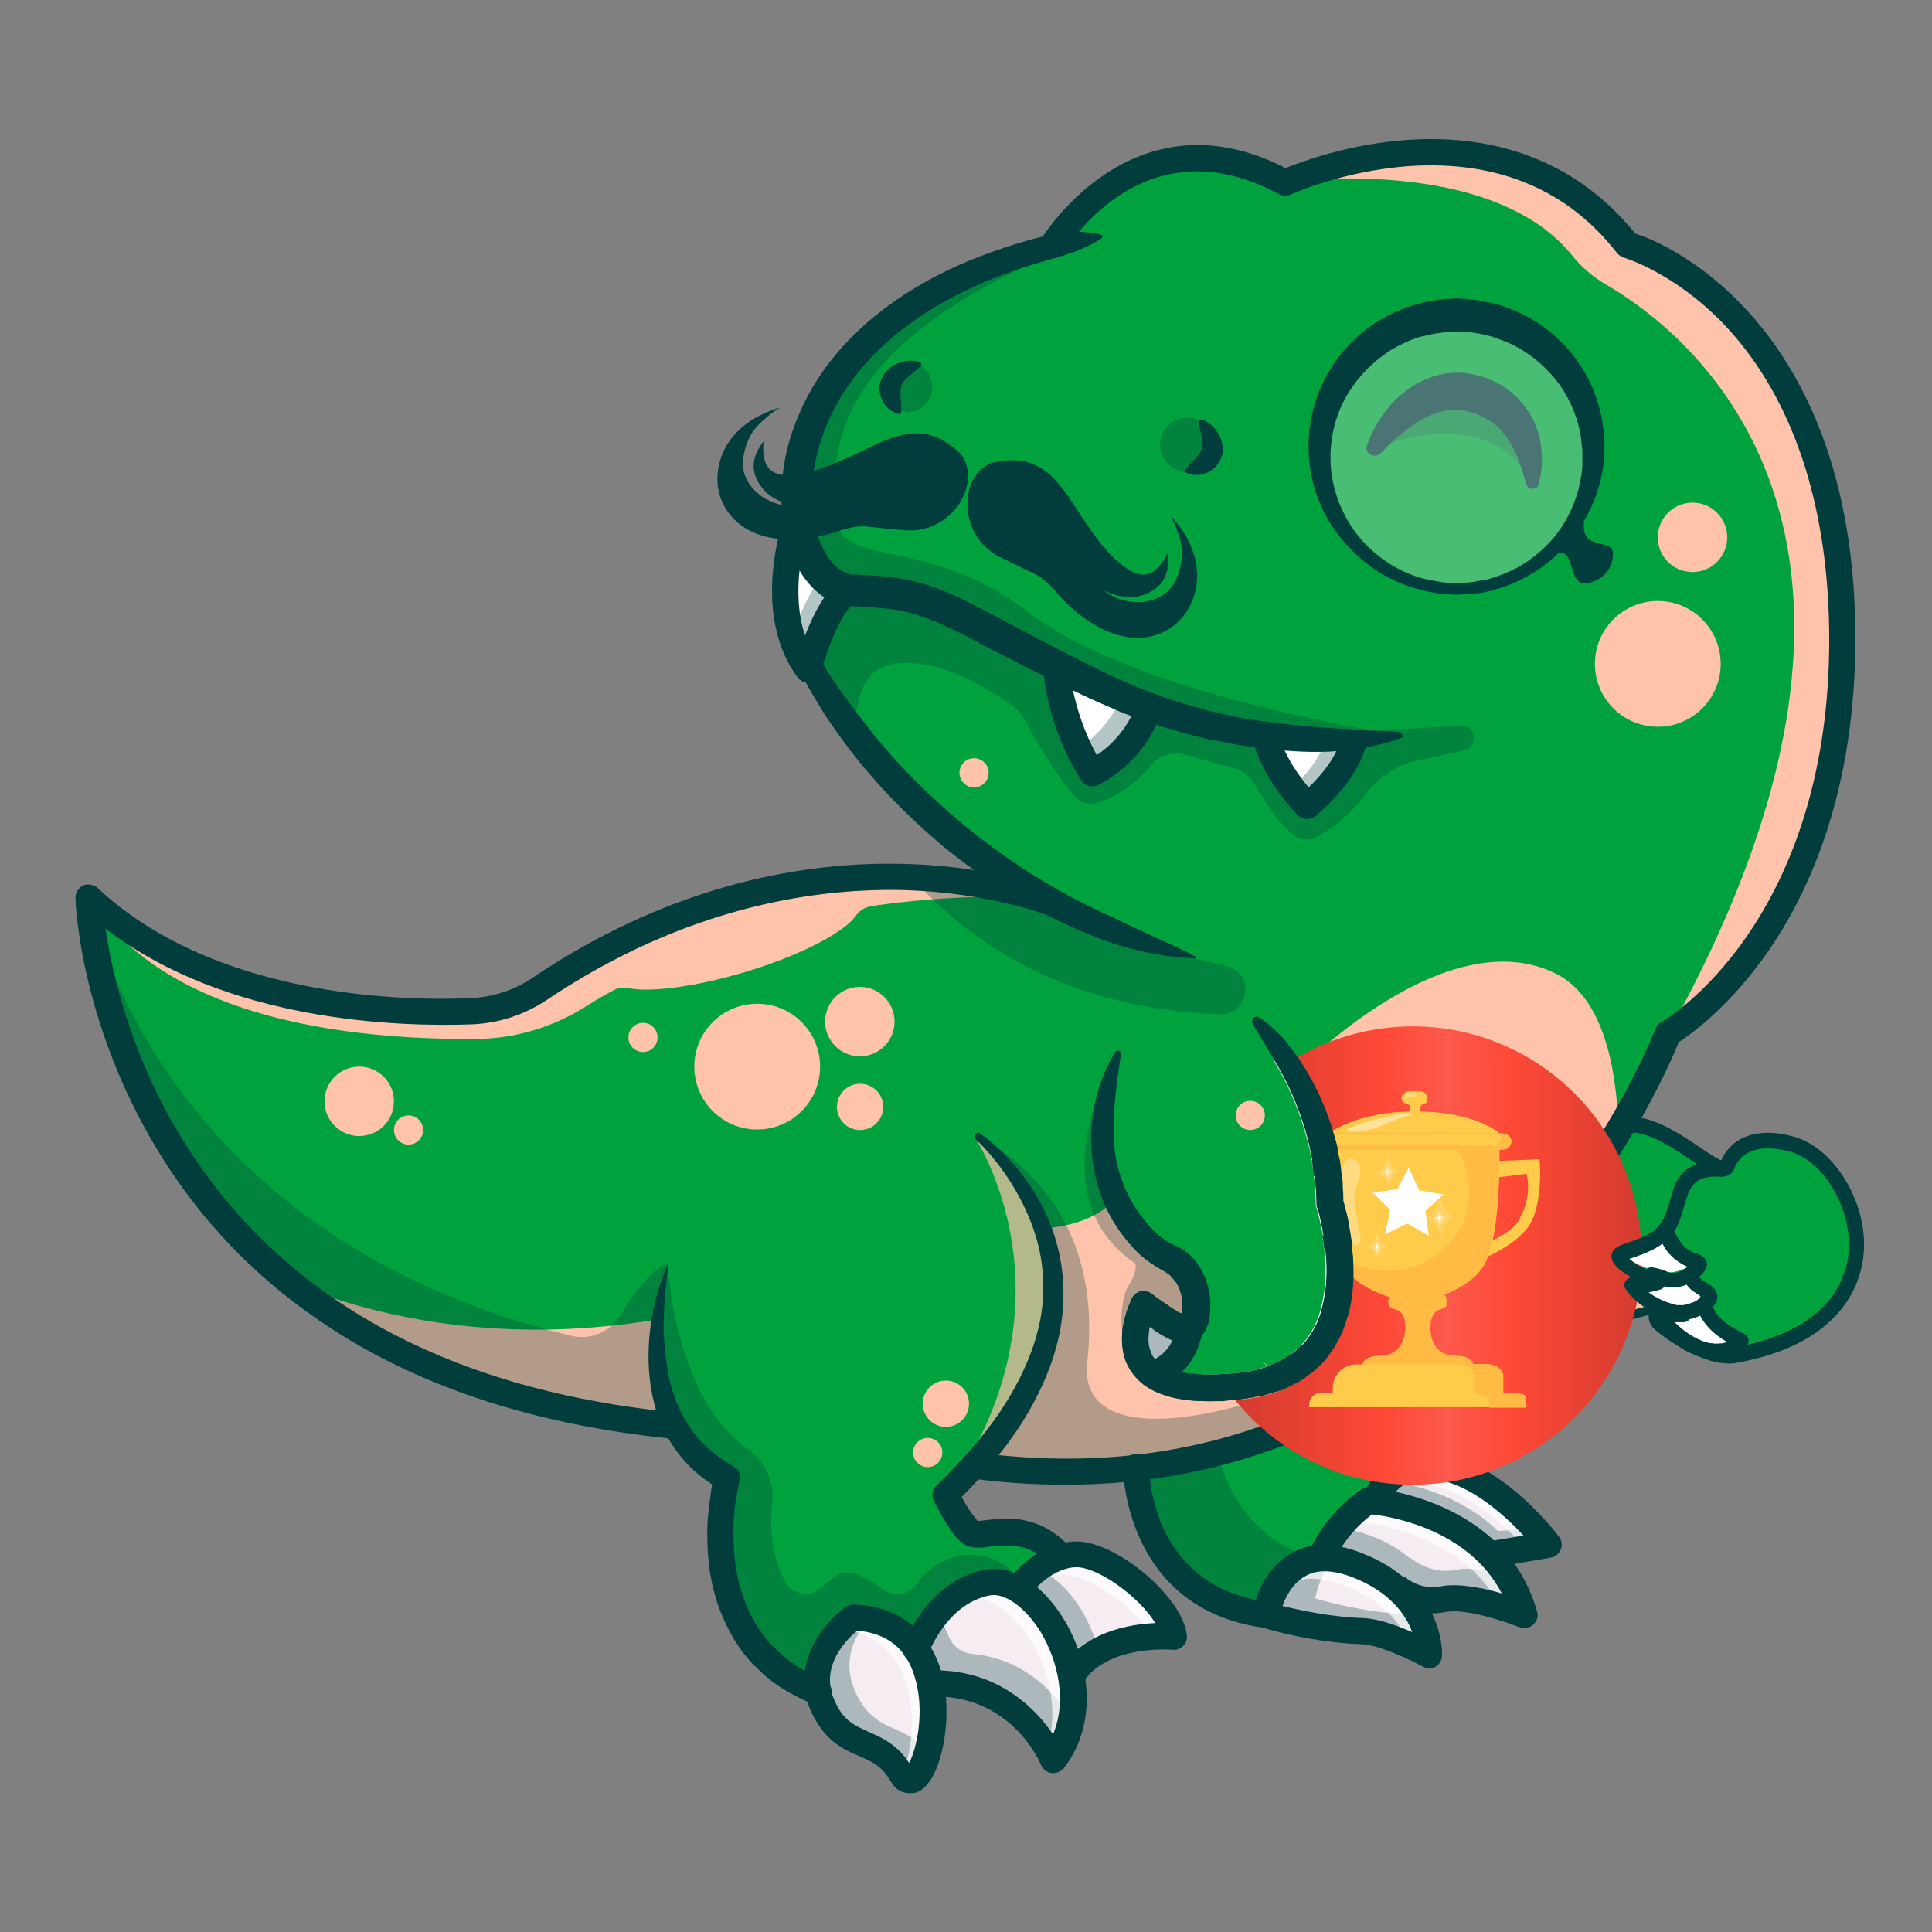 <?xml version="1.0" encoding="utf-8"?>
<!-- Generator: Adobe Illustrator 25.4.1, SVG Export Plug-In . SVG Version: 6.00 Build 0)  -->
<svg version="1.1" id="Calque_1" xmlns="http://www.w3.org/2000/svg" xmlns:xlink="http://www.w3.org/1999/xlink" x="0px" y="0px"
	 viewBox="0 0 768 768" style="enable-background:new 0 0 768 768;" xml:space="preserve">
<rect x="0" y="0" width="768" height="768" fill="#808080" stroke="none"/>
<style type="text/css">
	.st0{fill:#00A23D;stroke:#013D3D;stroke-width:6;stroke-miterlimit:10;}
	.st1{fill:#FFC3AB;}
	.st2{fill:#00A23D;}
	.st3{fill:none;stroke:#013D3D;stroke-width:6;stroke-miterlimit:10;}
	.st4{fill:#F5EDF2;}
	.st5{opacity:0.7;}
	.st6{fill:#FFFFFF;}
	.st7{opacity:0.3;}
	.st8{fill:#013D3D;}
	.st9{fill:none;stroke:#000072;stroke-width:10.445;stroke-linecap:round;stroke-linejoin:round;stroke-miterlimit:10;}
	.st10{opacity:0.29;fill:#FFFFFF;enable-background:new    ;}
	.st11{fill:#F7F9FA;}
	.st12{fill:#DCE6EB;}
	.st13{fill:#B9C3CD;}
	.st14{fill:url(#SVGID_1_);}
	.st15{fill:#FFCB4A;}
	.st16{fill:#FFBB43;}
	.st17{opacity:0.16;}
	.st18{opacity:0.38;}
	.st19{opacity:0.44;}
</style>
<g id="Calque_9">
</g>
<g id="Calque_5">
</g>
<g id="Calque_3">
</g>
<g>
	<g id="Calque_2_00000096055104730070930660000003008872147902983607_">
		<g>
			<path class="st0" d="M737.8,495c0,10.6-4.8,36-48,43.8c-0.8,0.2-1.6,0.2-2.6,0.2c-6.2,0-13-3.2-18.4-6.4s-9.2-6.4-9.4-6.8
				c-0.8-0.8-1.2-2-1-3c0.2-1.2,1.2-2,2.4-2.2c1-0.2,1.8-0.4,2.8-0.4c-1-0.8-1.8-1.8-2.4-2.8c-12.8,4.8-34.4,8.4-53.2,10.8
				c-19.6,2.4-36.2,3.6-36.2,3.6l36.2-44l29.8-36c16-18,47,21,49,11c6-14,24-8.4,24.2-8.4C725,457.4,737.8,476.6,737.8,495z"/>
		</g>
		<g>
			<path class="st1" d="M701.8,454c6.4-1.6,16,6,22.4,12.6c6.6,6.6,23.6,37.4,2.8,50.6c-0.6-5,0.6-10.2,0.6-15.2
				c0.2-10-4-20-10.8-27.2c-7-7.2-16.6-11.6-26.6-12.6c-0.6-2.2-2.8-6.4,3.4-6.2"/>
		</g>
		<path class="st2" d="M737.8,495c0,10.6-4.8,36-48,43.8c-0.8,0.2-1.6,0.2-2.6,0.2c-6.2,0-13-3.2-18.4-6.4s-9.2-6.4-9.4-6.8
			c-0.8-0.8-1.2-2-1-3c0.2-1.2,1.2-2,2.4-2.2c1-0.2,1.8-0.4,2.8-0.4c-1-0.8-1.8-1.8-2.4-2.8c-12.8,4.8-34.4,8.4-53.2,10.8V488
			l29.8-36c16-18,47,21,49,11c6-14,24-8.4,24.2-8.4C725,457.4,737.8,476.6,737.8,495z"/>
		<path class="st3" d="M660.8,520.8c1-0.2,1.8-0.2,2.8-0.4c-1-0.8-1.8-1.8-2.4-2.8c-26,10-89.4,14.4-89.4,14.4l66-80
			c16-18,47,21,49,11c6-14,24-8.4,24.2-8.4c14.2,2.6,27,21.8,27,40.2c0,10.6-4.8,36-48,43.8c-0.8,0.2-1.8,0.2-2.6,0.2l0,0
			c-12.4,0-27.2-12.4-27.8-13c-0.8-0.8-1.2-2-1-3S659.6,521,660.8,520.8z"/>
		<g>
			<g>
				<path class="st1" d="M587.6,529.4c25.8-0.6,51.2-5,75.8-12.8c3.6-1.2,2-7-1.6-5.8c-24,7.8-49,12-74.2,12.6
					C583.8,523.6,583.8,529.6,587.6,529.4L587.6,529.4z"/>
			</g>
		</g>
		<g>
			<g>
				<path class="st1" d="M596.8,524.2c5.2-8.6,16.6-9,25.4-9c11.2,0.2,22.2,0.4,33.4,0.6c-0.2-2-0.6-4-0.8-5.8
					c-15.6,5.8-32,8.4-48.6,7.6c0.2,2,0.6,4,0.8,5.8c10-1.8,20-3.6,30.2-3.6c3.8,0,3.8-6,0-6c-12.8,0-25.8,1.6-38,5.6
					c0.8,1.8,1.6,3.6,2.4,5.4c4.6-2.8,9.6-4.2,15-4.2c3.8,0,3.8-6,0-6c-6.4-0.2-12.6,1.6-18,5c-2.8,1.8-1,6.6,2.4,5.4
					c11.8-3.8,24-5.2,36.4-5.4c0-2,0-4,0-6c-10.8,0-21.2,2-31.8,3.8c-3.4,0.6-2.4,5.8,0.8,5.8c17,0.8,34.2-1.8,50.2-7.8
					c3-1.2,2.8-5.8-0.8-5.8c-12.4-0.2-24.8-0.6-37.2-0.6c-10.2,0.2-21.2,2.6-27,11.8C589.4,524.4,594.6,527.4,596.8,524.2
					L596.8,524.2z"/>
			</g>
		</g>
	</g>
	<g>
		<g>
			<g>
				<g>
					<g>
						<g>
							<g>
								<g>
									<g>
										<g>
											<path class="st2" d="M732.2,244.6c-3.8-124.8-85.4-147.4-85.4-147.4c-50-64-134.8-25.4-136.2-24.8l0,0l0,0
												c-59-32.2-92.8,25.4-92.8,25.4l0,0c-82.8,21-104.6,73.4-100.4,106.8c2,15.6,9.4,27,19.2,29.4c0.4,0.2,0.8,0.2,1.2,0.2
												c-8.6,6.2-14.2,23.4-16,29.8c0,0,5.6,11.6,18,27.6c15.4,20.2,41.4,47.4,79.8,68l-0.4-0.2c-3.4-1.4-24.8-9.2-57-10.6
												c-38-1.6-91.2,6.2-148.2,44.6c-8,5.4-17.4,8.4-27,8.6c-32.4,1.2-105.2-1.6-151.8-45.2c0,0,2.8,90,80,152.8
												c34,27.6,82.4,50,151.4,57h1.6c4.4,8.2,11,15.6,20.8,21c0,0-17.2,63.6,36.4,85.4c-4-17.6,13.8-30,13.8-30
												c12.2,0.4,20.2,5.6,25.2,12.6c0,0,7.8-22.4,28.2-26.6c4-0.8,8.2,0.2,12.2,2.8c0,0,2-3,5.6-6c2.6-2.4,6.2-4.8,10.4-6.4
												L420,617c-6.6-6-13-7.6-18.6-7.8c-7.4-0.2-13,2-15.6,0c-4.4-3.4-10-14.8-10-14.8c4-4,7.8-7.8,11.2-11.6
												c23.2,3.2,44.8,3.2,64.6,0.8c36.6-4.2,67.8-16.4,94-32.4c9.4-5.8,18.2-12,26.4-18.6c6.4-5,12.2-10.4,17.8-15.6
												c5.8-5.6,11.4-11.4,16.4-17.2c13.4-15,24.2-30.2,32.6-43.6c1.4-2.2,2.6-4.2,3.8-6.4c13.6-22.6,19.8-38.8,19.8-38.8
												S736,369.4,732.2,244.6z M434.2,307.4c-12.6-20-14.2-40-14.4-43c0-0.2,0-0.4,0-0.4c2.8,1.4,5.6,2.8,8.8,4.4
												c0.2,0.2,0.6,0.2,0.8,0.4c0.4,0.2,1,0.4,1.4,0.8c1.6,0.8,3.2,1.6,5,2.4c0.6,0.4,1.4,0.6,2,1c0.2,0,0.4,0.2,0.6,0.2
												c2.4,1.2,4.6,2.2,7,3.2h0.2c3.8,1.6,7.6,3.2,11.4,4.6C450.8,300,434.2,307.4,434.2,307.4z M472.6,530
												C472.6,530.2,472.6,530.2,472.6,530c-1,4.2-4,12.8-14.6,16.2c-0.4-0.4-1-0.6-1.4-1l0,0c-10.2-8.8-3.4-24.2-2.2-26.4v-0.2
												l0,0l0,0l0,0c0.6,0.4,8.6,7,14,9c1.8,0.8,3.4,1,4.2,0.4C472.8,528,472.8,528.8,472.6,530z M519.6,320.4
												c-14.8-15.6-16.6-28.2-16.6-28.2c0.4,0,0.8,0.2,1.2,0.2c13.4,1.8,25.2,2,34,1.6C535.2,308.2,519.6,320.4,519.6,320.4z"/>
										</g>
									</g>
								</g>
							</g>
							<g>
								<g>
									<g>
										<path class="st2" d="M552.6,588c-3.6,3.2-5.4,7-6.2,9c-1.6-0.2-2.6-0.2-2.6-0.2C530,606,525,619.6,525,619.6l0,0
											c-18.2,1.2-21.6,22.6-21.6,22.6c-51.8-7.2-51.4-58.6-51.4-58.6l0,0c36.6-4.2,67.8-16.4,94-32.4c0,0-1.8,11.6-7,22
											C539,572.8,550.6,577.4,552.6,588z"/>
									</g>
								</g>
							</g>
						</g>
						<g>
							<g>
								<g>
									<g>
										<path class="st4" d="M472.8,528c0,0-1,13.8-14.8,18.4c-13.2-9.4-3.6-27.8-3.6-27.8S469,530.6,472.8,528z"/>
									</g>
								</g>
							</g>
							<g>
								<g>
									<g>
										<g>
											<g>
												<path class="st4" d="M358.4,705.4c-9.6-16.4-23.4-8.4-31.6-28.2c-0.6-1.4-1-3-1.4-4.4c-4-17.6,13.8-30,13.8-30
													c12.2,0.4,20.2,5.6,25.2,12.6c2.8,4,4.6,8.6,5.6,13.6C374.4,690.4,364.2,715.4,358.4,705.4z"/>
											</g>
										</g>
									</g>
									<g>
										<g>
											<g>
												<path class="st4" d="M418.8,699.6c0,0-12.8-31.6-48.8-30.6c-1-4.8-2.8-9.6-5.6-13.6c0,0,7.8-22.4,28.2-26.6
													c4-0.8,8.2,0.2,12.2,2.8c9.6,5.8,18.6,19.6,21.2,34.6C428.2,677.6,426.4,689.6,418.8,699.6z"/>
											</g>
										</g>
									</g>
									<g>
										<g>
											<g>
												<path class="st4" d="M466.6,650.6c0,0-29.2-2.8-40.6,15.6c-2.6-15-11.6-28.6-21.2-34.6c0,0,6.2-9,16-12.4
													c1.8-0.6,3.8-1.2,6-1.4C440.2,616.8,465.6,637.6,466.6,650.6z"/>
											</g>
										</g>
									</g>
									<g>
										<g>
											<g>
												<path class="st4" d="M605.8,642c0,0-21-8.6-32.2-6.4c-10,2-17.2-3.6-18.6-4.8l-0.2,0.2c-4-3.4-9.2-6.6-15.8-9
													c-5.4-2-10-2.8-14-2.4l0,0c0,0,5.2-13.4,18.8-22.8c0,0,1,0,2.6,0.2c7.4,1,29.2,4.8,44.8,20
													C597.6,623.2,603,631.4,605.8,642z"/>
											</g>
										</g>
									</g>
									<g>
										<g>
											<g>
												<path class="st4" d="M615.6,614.2l-23.4,3.8l-1-1c-15.6-15.4-37.4-19.2-44.8-20c0.8-2,2.6-5.8,6.2-9
													c4.2-3.8,10.8-6.6,21-4.6C596,588,615.6,614.2,615.6,614.2z"/>
											</g>
										</g>
									</g>
									<g>
										<g>
											<g>
												<path class="st4" d="M568.4,658c0,0-17-9.2-26.8-9.6c-19.4-0.6-38.2-6.4-38.2-6.4s3.4-21.4,21.6-22.6
													c4-0.2,8.6,0.4,14,2.4c6.6,2.6,11.8,5.6,15.8,9C569,643,568.4,658,568.4,658z"/>
											</g>
										</g>
									</g>
								</g>
							</g>
						</g>
						<g>
							<g>
								<g>
									<path class="st4" d="M605.8,642c0,0-21-8.6-32.2-6.4c-10,2-17.2-3.6-18.6-4.8l-0.2,0.2c-4-3.4-9.2-6.6-15.8-9
										c-5.4-2-10-2.8-14-2.4l0,0c0,0,5.2-13.4,18.8-22.8c0,0,1,0,2.6,0.2c7.4,1,29.2,4.8,44.8,20
										C597.6,623.2,603,631.4,605.8,642z"/>
								</g>
							</g>
						</g>
						<g>
							<g>
								<g>
									<g>
										<path class="st1" d="M268.2,566.6h-1.6c-69-7-117.4-29.4-151.4-57c26.6,11.2,77.6,26.2,145.6,15
											C261,524.8,259.2,549,268.2,566.6z"/>
									</g>
								</g>
							</g>
							<g>
								<g>
									<g>
										<path class="st1" d="M643.4,449.4c-1.2,2-2.6,4.2-3.8,6.4c-11.6,18.6-27.8,40.4-49.2,60.8c-5.6,5.4-11.6,10.6-17.8,15.6
											c-8.2,6.6-17,12.8-26.4,18.6c-26.2,16-57.4,28.2-94,32.4c-20,2.2-41.4,2.2-64.6-0.8c0,0,44-41.2,27.4-94.2
											c0,0,18.4-0.2,28.6-11.8c0,0,15,21.8,26.2,27.4c10.8,5.6,3.8,24.8,3.2,26.2l0,0l-4-2.6l-14-9l0,0l0,0l0,0v0.2
											c-1,2.4-7,17.6,2.2,26.4l0,0c4,3.8,10.8,6.4,22.2,6.4c40-0.4,64.4-20.4,49.2-75.2c0,0-3.2-36.2-13.2-50
											c0,0,59.4-61.8,103.8-38.8C636.6,396.8,642.6,422.2,643.4,449.4z"/>
									</g>
								</g>
							</g>
						</g>
						<g>
							<g>
								<g>
									<path class="st1" d="M419.6,356.8l-0.4-0.2c-3.4-1.4-24.8-9.2-57-10.6c-38-1.6-91.2,6.2-148.2,44.6c-8,5.4-17.4,8.4-27,8.6
										c-32.4,1.2-105.2-1.6-151.8-45.2c0,0,18.8,59.6,153.4,59c15.8,0,31.2-4.6,44.4-13c3.2-2,6.8-4.2,11-6.4
										c1.8-1,3.8-1.2,5.8-0.8c9,1.8,26.8-0.6,46.4-6.4c22-6.6,39.6-15.8,44.2-22.6c1.4-2,3.6-3.2,6-3.6
										C368,357,392.4,355.6,419.6,356.8z"/>
								</g>
							</g>
						</g>
						<g class="st5">
							<g>
								<g>
									<path class="st1" d="M387.2,451.6c0,0,43.8,64.6-11.2,142.6C376,594.2,465.8,513.6,387.2,451.6z"/>
								</g>
							</g>
						</g>
						<g class="st5">
							<g>
								<g>
									<path class="st6" d="M481,551.4c-1-1.6-2.2-3.2-3.2-5c2.8,0,5.8,0,8.8-0.2l4.8-0.4l4.6-0.6c1.6-0.2,3-0.6,4.4-1
										s2.8-1,4.4-1.4c2.8-1.2,5.4-2.4,7.8-4.2c1.2-0.8,2.2-1.8,3.4-2.6c0.6-0.4,1-1,1.6-1.6c0.4-0.6,1-1,1.4-1.6
										c3.6-4.4,5.8-10,7-16s1.4-12.4,0.8-18.6c-0.2-3.2-0.8-6.4-1.4-9.4c-0.4-1.6-0.6-3.2-1-4.6c-0.4-1.6-0.8-3.2-1.2-4.4
										c-0.2-0.4-0.2-0.8-0.2-1.2v-0.4c0-1.6-0.2-3.2-0.2-4.8s0-3.2-0.4-4.8l-0.6-4.6c-0.2-1.6-0.6-3-0.8-4.6
										c-0.4-3.2-1.4-6.2-2.2-9.2c-0.4-1.6-1-3-1.4-4.6c-0.2-0.8-0.4-1.6-0.8-2.2l-0.8-2.2c-2.2-6-5-11.8-8.2-17.4
										c-0.4-0.6-0.8-1.4-1.2-2c1.4-0.8,2.6-1.8,4-2.6c18.2,26,17.8,57.6,17.8,57.6C544.8,543.4,506,552.2,481,551.4z"/>
								</g>
							</g>
						</g>
						<g>
							<g>
								<g>
									<path class="st1" d="M663.2,410.6c111.4-200.4,6.6-279.4-25-297.6c-5-3-9.6-6.8-13.2-11.4
										c-32.4-40.2-112.8-29.4-114.4-29.2l0,0l0,0c1.4-0.6,86.2-39.2,136.2,24.8c0,0,81.6,22.8,85.4,147.4
										C736,369.4,663.2,410.6,663.2,410.6z"/>
								</g>
							</g>
						</g>
						<g>
							<g>
								<g class="st7">
									<g>
										<g>
											<path class="st8" d="M484,577.4c-10.2,2.6-20.8,4.6-32,6l0,0c0,0-0.4,51.6,51.4,58.6c0,0,3.2-19.6,19.4-22.4
												C496.8,612,487.4,591.4,484,577.4z"/>
										</g>
									</g>
								</g>
								<g>
									<g class="st7">
										<g>
											<g>
												<path class="st8" d="M404.8,631.8c-4-2.4-8.2-3.6-12.2-2.8c-20.4,4.2-28.2,26.6-28.2,26.6c-4.8-7.2-12.8-12.2-25.2-12.6
													c0,0-17.8,12.4-13.8,30c-53.6-21.6-36.4-85.4-36.4-85.4c-10-5.4-16.6-12.8-20.8-21h-1.6c-69-7-117.4-29.4-151.4-57
													c-77.2-62.8-80-152.8-80-152.8S58.8,490,227,531c7.6,1.8,15.6-1.4,19.6-8.2c5-8.2,12.2-18.2,18.8-20.8
													c0,0,2.2,53.2,31.8,74c7,5,10.8,13.2,9.8,21.8c-1,9-0.6,20.4,5.2,31c3,5.2,10,6.4,14.4,2.2c2-1.8,4.2-3.8,6.6-5.2
													c4-2.6,12.2,1.8,18.2,6.2c4.2,3,9.8,2,12.8-2.2c4.8-6.6,13.8-14,27.8-11.2C392.4,619,405.8,622.4,404.8,631.8z"/>
											</g>
										</g>
									</g>
									<g class="st7">
										<g>
											<g>
												<path class="st8" d="M606.8,499.4c-5.2,5.8-10.6,11.4-16.4,17.2c-5.6,5.4-11.6,10.6-17.8,15.6
													c-8.2,6.6-17,12.8-26.4,18.6c-26.2,16-57.4,28.2-94,32.4c-20,2.2-41.4,2.2-64.6-0.8c0,0,70-70.8,0-131
													c1.4,0.6,52.2,22,44.6,90C426.8,588.6,536.8,555.6,606.8,499.4z"/>
											</g>
										</g>
									</g>
									<g class="st7">
										<g>
											<g>
												<path class="st8" d="M444,418.2c0,0-33.2,56.6,7.2,84c0,0,1.4,2.8-2.6,8.8c-3.8,6-7,32.8,13.4,37.8
													c0,0,25.2-18.4,10.8-41.8c0,0-7-8.2-13.2-9.8C453.6,495.6,424,461.2,444,418.2z"/>
											</g>
										</g>
									</g>
									<g class="st7">
										<g>
											<g>
												<path class="st8" d="M485,403.2c-40-1.4-86.2-13.8-122.6-54.4c32.2,1.2,53.6,9.2,57,10.6l0.2,0.2h0.2
													c0,0,37.8,18,55.4,21.4l12.4,3C499,386.8,496.6,403.6,485,403.2z"/>
											</g>
										</g>
									</g>
									<g class="st7">
										<g>
											<g>
												<path class="st8" d="M580.6,288.4c-15.6,1.2-28.4,1.6-36.2,1.8c-29-5.2-101.6-20.6-135-46.4
													c-42.2-32.6-76.4-16.8-77.2-39c-1-22.4-7.2-69.6,104.6-111l-19,4.2c-82.8,21-104.6,73.4-100.4,106.8
													c2,15.6,9.4,27,19.2,29.4l1.2,0.2c-8.6,6.2-14.2,23.4-16,29.8c0,0,5.6,11.6,18,27.6c0-12.2,2.8-25.2,14-27.6
													c17.2-4,39.4,9.8,47.8,15.6c2.2,1.4,3.8,3.4,5.2,5.6c3.8,6.8,13,23,20.4,31.2c2.4,2.6,6,3.6,9.4,2.4
													c5.4-1.8,13.8-6,21-14.8c3.2-4,8.6-5.6,13.6-4.2c5.6,1.6,12.8,3.8,19,5.2c3,0.8,5.8,2.6,7.6,5.2
													c3.4,5,8.8,15.8,16.8,21.8c2.4,1.8,5.6,2,8.2,0.8c4.6-2.4,12.6-7.4,20-17.2c5.4-7.2,13.2-12.2,22-13.8
													c6-1.2,12-2.4,17.8-4C588,296.6,586.6,288,580.6,288.4z M338,234.2c0.2,0,0.2,0,0.4,0C338.2,234.2,338,234.2,338,234.2z
													"/>
											</g>
										</g>
									</g>
									<g class="st7">
										<g>
											<g>
												<circle class="st8" cx="360.6" cy="153.8" r="10"/>
											</g>
										</g>
									</g>
									<g class="st7">
										<g>
											<g>
												<circle class="st8" cx="472" cy="176.8" r="10.8"/>
											</g>
										</g>
									</g>
									<g class="st7">
										<g>
											<g>
												<path class="st8" d="M546.2,178.4c0,0,45.6-20.2,62.8,13.8c0,0-0.8-36.2-25.6-36.2S546.2,178.4,546.2,178.4z"/>
											</g>
										</g>
									</g>
								</g>
							</g>
							<g>
								<g class="st7">
									<g>
										<g>
											<path class="st8" d="M339.6,671.6c-0.6-1.4-1-3-1.4-4.4c-2.2-10,2.6-18.4,7.2-23.6c-1.8-0.4-3.8-0.6-6-0.6
												c0,0-17.8,12.4-13.8,30c0.4,1.4,0.8,2.8,1.4,4.4c8.4,19.8,22,11.8,31.6,28.2c3.2,5.6,7.8,0.4,10.4-9
												C359.4,684.4,347.2,689.8,339.6,671.6z"/>
										</g>
									</g>
								</g>
								<g class="st7">
									<g>
										<g>
											<path class="st8" d="M377,650.2c-1-2.4-2-4.6-3.4-6.6c0,0,1-2.6,3-6.2c-8.6,8-12.2,18-12.2,18c2.8,4,4.6,8.6,5.6,13.6
												c36-1,48.8,30.6,48.8,30.6c3.8-4.8,6-10.2,7.2-15.8c-4.4-7.6-16.4-24.2-39.8-26.4C382,657,378.6,654.2,377,650.2z"/>
										</g>
									</g>
								</g>
								<g>
									<g class="st7">
										<g>
											<g>
												<path class="st8" d="M416.4,625.8c0,0,2.4-3.6,6.8-7.2c-0.8,0.2-1.6,0.4-2.4,0.6c-10,3.6-16,12.4-16,12.4
													c9.6,5.8,18.6,19.6,21.2,34.6c2.8-4.4,6.6-7.6,10.6-10C433.4,643,425.2,631,416.4,625.8z"/>
											</g>
										</g>
									</g>
								</g>
								<g class="st7">
									<g>
										<g>
											<path class="st8" d="M561,641.8c-19.4-0.6-38.2-6.4-38.2-6.4s1.4-9,7.4-15.6c-1.8-0.2-3.6-0.4-5.4-0.2
												c-18.2,1.2-21.6,22.6-21.6,22.6s18.8,5.8,38.2,6.4c10,0.4,26.8,9.6,26.8,9.6s0.2-7.4-4.4-16C563,642,562,641.8,561,641.8
												z"/>
										</g>
									</g>
								</g>
								<g class="st7">
									<g>
										<g>
											<path class="st8" d="M579.2,624c-10,2-17.2-3.6-18.6-4.8l-0.2,0.2c-4-3.4-9.2-6.6-15.8-9c-4.8-1.8-8.8-2.6-12.4-2.6
												c-5,6.4-7,11.6-7,11.6l0,0c4-0.2,8.6,0.4,14,2.4c6.6,2.6,11.8,5.6,15.8,9l0.2-0.2c1.4,1.2,8.6,6.8,18.6,4.8
												c11.2-2.2,32.2,6.4,32.2,6.4c-1.6-6.2-4.2-11.4-7.2-16C592.2,624.4,584.4,622.8,579.2,624z"/>
										</g>
									</g>
								</g>
								<g class="st7">
									<g>
										<g>
											<path class="st8" d="M598.8,608.4l-3.4,0.2c-14.8-14.6-35.2-18.8-43.6-20c-3,3-4.8,6.4-5.4,8.4c7.4,1,29.2,4.8,44.8,20
												l1,1l23.4-3.8c0,0-2.2-3-6.2-7.2L598.8,608.4z"/>
										</g>
									</g>
								</g>
							</g>
						</g>
						<g>
							<g>
								<g>
									<g>
										<g>
											<g>
												<path class="st6" d="M337.8,234.2c-8.6,6.2-14.2,23.4-16,29.8c-0.4,1.4-0.6,2.2-0.6,2.2c-18-24.4-3.8-61.6-3.8-61.6
													C319.4,220.8,327.6,232.6,337.8,234.2z"/>
											</g>
										</g>
									</g>
									<g>
										<g>
											<g>
												<path class="st6" d="M456.8,281c-6.2,19-22.6,26.4-22.6,26.4c-13.6-21.4-14.4-42.6-14.4-43.4c5.6,2.8,11.6,5.8,18.6,9.2
													C444.6,276.2,450.8,278.6,456.8,281z"/>
											</g>
										</g>
									</g>
									<g>
										<g>
											<g>
												<path class="st6" d="M538.2,294c-2.8,14.2-18.6,26.4-18.6,26.4c-14.8-15.6-16.6-28.2-16.6-28.2
													C516.8,294,529,294.4,538.2,294z"/>
											</g>
										</g>
									</g>
								</g>
								<g>
									<g>
										<g class="st7">
											<g>
												<g>
													<path class="st8" d="M327.6,228.6c-6.2,6.2-10.6,18-12.8,24.8c1.4,4.4,3.4,8.8,6.4,12.8c0,0,0.2-0.8,0.6-2.2
														c1.8-6.2,7.4-23.6,16-29.8C334,233.6,330.6,231.6,327.6,228.6z"/>
												</g>
											</g>
										</g>
									</g>
									<g class="st7">
										<g>
											<g>
												<path class="st8" d="M446,276.6c-4.4,11-12.4,17.6-17.2,21c1.6,3.2,3.4,6.6,5.4,9.8c0,0,16.6-7.4,22.6-26.4
													C453.2,279.6,449.6,278.2,446,276.6z"/>
											</g>
										</g>
									</g>
									<g class="st7">
										<g>
											<g>
												<path class="st8" d="M527.2,294c-2.8,8.2-9.4,15.4-13.6,19.4c1.6,2.2,3.6,4.6,5.8,7c0,0,15.6-12.2,18.6-26.4
													C534.8,294.2,531.2,294.2,527.2,294z"/>
											</g>
										</g>
									</g>
								</g>
							</g>
							<g>
								<g class="st5">
									<g>
										<g>
											<path class="st6" d="M369.8,669c-1-4.8-2.8-9.6-5.6-13.6c-4.8-7.2-12.8-12.2-25.2-12.6c0,0-2.4,1.6-5.2,4.6
												c10.4,1.2,17.6,6,22,12.4c2.8,4,4.6,8.6,5.6,13.6c2.4,12,0.4,25-2.8,32.4C364.6,714.6,374.2,690,369.8,669z"/>
										</g>
									</g>
								</g>
								<g class="st5">
									<g>
										<g>
											<path class="st6" d="M426,666.2c-2.6-15-11.6-28.6-21.2-34.6c-4-2.4-8.2-3.6-12.2-2.8c-7.8,1.6-13.8,5.8-18.2,10.4
												c2.8-1.6,6.2-3,9.8-3.8c4-0.8,8.2,0.2,12.2,2.8c9.6,5.8,18.6,19.6,21.2,34.6c1.2,7.4,1,15-1.4,22
												c1.6,2.8,2.4,4.6,2.4,4.6C426.4,689.6,428.2,677.6,426,666.2z"/>
										</g>
									</g>
								</g>
								<g class="st5">
									<g>
										<g>
											<path class="st6" d="M426.8,618c-2.2,0.2-4.2,0.6-6,1.4c-10,3.6-16,12.4-16,12.4c0.4,0.2,1,0.6,1.4,0.8
												c2.4-2,5.6-4,9-5.2c1.8-0.6,3.8-1.2,6-1.4c10.8-1,29.4,12.4,36.6,24.4c5.2-0.4,8.6,0,8.6,0
												C465.6,637.6,440.2,616.8,426.8,618z"/>
										</g>
									</g>
								</g>
								<g class="st5">
									<g>
										<g>
											<path class="st6" d="M554.8,631c-4-3.4-9.2-6.6-15.8-9c-5.4-2-10-2.8-14-2.4c-11,0.8-16.6,9-19.4,15.2
												c3.2-3.6,7.8-6.6,14.2-7.2c4-0.2,8.6,0.4,14,2.4c6.6,2.6,11.8,5.6,15.8,9c5.8,5,9.2,10.4,11.2,15.2
												c4.4,2,7.6,3.8,7.6,3.8S569,643,554.8,631z"/>
										</g>
									</g>
								</g>
								<g class="st5">
									<g>
										<g>
											<path class="st6" d="M538.8,604.8c0,0,1,0,2.6,0.2c7.4,1,29.2,4.8,44.8,20c3.8,3.8,7.4,8.2,10.2,13.6
												c5.6,1.6,9.6,3.4,9.6,3.4c-3-10.6-8.4-18.8-14.6-25c-15.6-15.4-37.4-19.2-44.8-20c-1.6-0.2-2.6-0.2-2.6-0.2
												c-10.4,7-15.8,16.4-17.8,20.6C529,613.2,533.2,608.6,538.8,604.8z"/>
										</g>
									</g>
								</g>
								<g class="st5">
									<g>
										<g>
											<path class="st6" d="M548.6,595.2c4.2-3.8,10.8-6.6,21-4.6c15.6,3.2,29.8,17,37,25l9-1.4c0,0-19.6-26.2-42-30.8
												c-10.2-2.2-16.8,0.8-21,4.6c-3.6,3.2-5.4,7-6.2,9c0.2,0,0.2,0,0.4,0C547.4,596.4,548,595.8,548.6,595.2z"/>
										</g>
									</g>
								</g>
							</g>
						</g>
						<g>
							<g>
								<g>
									<g>
										<circle class="st1" cx="301" cy="424" r="25"/>
									</g>
								</g>
							</g>
							<g>
								<g>
									<g>
										<ellipse class="st1" cx="659" cy="263.9" rx="25" ry="25"/>
									</g>
								</g>
							</g>
							<g>
								<g>
									<g>
										<ellipse class="st1" cx="341.8" cy="406.1" rx="13.8" ry="13.8"/>
									</g>
								</g>
							</g>
							<g>
								<g>
									<g>
										<circle class="st1" cx="672.8" cy="213.6" r="13.8"/>
									</g>
								</g>
							</g>
							<g>
								<g>
									<g>
										<circle class="st1" cx="142.8" cy="437.8" r="13.8"/>
									</g>
								</g>
							</g>
							<g>
								<g>
									<g>
										<ellipse class="st1" cx="341.9" cy="440" rx="9.2" ry="9.2"/>
									</g>
								</g>
							</g>
							<g>
								<g>
									<g>
										<ellipse class="st1" cx="376" cy="558" rx="9.2" ry="9.2"/>
									</g>
								</g>
							</g>
							<g>
								<g>
									<g>
										<circle class="st1" cx="255.6" cy="412.4" r="5.8"/>
									</g>
								</g>
							</g>
							<g>
								<g>
									<g>
										<circle class="st1" cx="162.4" cy="449.2" r="5.8"/>
									</g>
								</g>
							</g>
							<g>
								<g>
									<g>
										<circle class="st1" cx="368.8" cy="577.4" r="5.8"/>
									</g>
								</g>
							</g>
							<g>
								<g>
									<g>
										<circle class="st1" cx="497" cy="443.4" r="5.8"/>
									</g>
								</g>
							</g>
							<g>
								<g>
									<g>
										<circle class="st1" cx="387.2" cy="307.2" r="5.8"/>
									</g>
								</g>
							</g>
						</g>
					</g>
					<g>
						<g>
							<g>
								<g>
									<g>
										<path class="st8" d="M556.8,293.4c-4.6,1.8-9.2,2.8-14,3.8c-2.4,0.4-4.8,0.6-7.2,1c-2.4,0.2-4.8,0.4-7.2,0.6
											c-9.6,0.4-19.2-0.4-28.6-1.6l-7.2-1c-2.4-0.4-4.8-1-7-1.4l-3.6-0.6c-1.2-0.2-2.4-0.6-3.6-0.8l-7-1.8c-2.4-0.6-4.6-1.4-7-2
											l-3.4-1c-1.2-0.4-2.2-0.8-3.4-1.2l-6.8-2.4l-3.4-1.2l-3.4-1.4c-4.4-2-8.8-3.8-13-5.8s-8.4-4-12.8-6.2
											c-8.4-4.2-16.8-8.6-25.2-12.8c-8.2-4.4-16.4-8.8-24.6-11.8c-4-1.4-8.2-2.8-12.4-3.4c-4.2-0.6-8.6-1-13.2-1.2l-3.4-0.2
											c-0.8,0-1.6,0-2.4-0.2s-1.6-0.2-2.4-0.4c-3.2-0.8-6-2.2-8.4-4c-4.8-3.6-8-8.4-10.4-13.4c-4.6-9.8-5.6-20.2-5-30.4
											c0.6-10.2,3.2-20,7.4-29.2c4-9.2,9.6-17.6,16.2-25c13.2-14.8,30-25.6,47.6-33.4c8.8-3.8,18-7,27.2-9.6
											c2.2-0.6,4.6-1.2,7-1.8s4.6-1,7-1.2s4.8-0.4,7.2-0.2s5,0.4,7.4,1.2c0.4,0,0.6,0.4,0.4,0.8c0,0.2-0.2,0.2-0.2,0.4l0,0
											c-2.2,1.6-4.2,2.6-6.4,3.6s-4.4,2-6.6,2.6c-4.4,1.6-8.8,2.6-13.2,4c-8.8,2.6-17.4,5.8-25.6,9.6
											c-16.4,7.6-31.8,18-43.2,31.4c-5.8,6.8-10.6,14.2-14,22.2s-5.6,16.6-6.2,25.2c-0.4,8.6,0.6,17.2,4.2,24.4
											c1.6,3.6,4,6.8,6.6,8.6c1.4,1,2.6,1.6,4,2c0.4,0,0.6,0.2,1,0.2h1.2l3.6,0.2c4.8,0.2,9.8,0.6,14.8,1.4s10,2.2,14.6,4
											c9.4,3.6,17.6,8.2,26,12.6c8.2,4.4,16.6,8.8,24.8,13c4.2,2.2,8.4,4.2,12.4,6.2c4.2,2.2,8.4,4,12.4,5.8l3.2,1.4l3.2,1.2
											l6.4,2.4c1,0.4,2.2,0.8,3.2,1.2l3.2,1c2.2,0.6,4.4,1.4,6.6,2l6.6,1.8c1.2,0.2,2.2,0.6,3.4,0.8l3.4,0.8
											c2.2,0.4,4.4,1,6.8,1.4l6.8,1c18.2,2.6,36.4,3.4,55,4.4l0,0c0.6,0,1.2,0.6,1.2,1.4C557.6,293,557.4,293.4,556.8,293.4z"/>
									</g>
								</g>
							</g>
							<g>
								<g>
									<g>
										<path class="st8" d="M423.6,590.2c-12.6,0-25.4-0.8-38.4-2.6l1.4-10.4c81.6,11.2,152.2-13.4,209.4-73.6
											c43-45.2,62-94.4,62.2-94.8c0.4-1.2,1.2-2,2.4-2.6c0.2,0,17.8-10.4,34.6-35.2c15.6-23,33.8-63.4,31.8-126
											c-1.6-49.4-16.2-89.6-42.2-116.6c-19.6-20.2-39.2-26-39.4-26c-1-0.4-2-1-2.6-1.8c-19.6-25.2-47.4-36.8-82.2-34.6
											C534,67.8,513.2,77.2,513,77.4c-1.4,0.6-3.2,0.6-4.6-0.2C454.6,48,424,98.4,422.6,100.6l-9-5.2c0.4-0.6,36.2-60,97.4-28.6
											c6.6-2.6,25.4-9.6,48.6-11.2C597.2,53,628.4,66,650,92.8c5.6,1.8,23.6,9,41.8,27.8c19.6,20,43.6,57.8,45.6,124
											c2,65.8-17.4,108.6-34,132.8c-15.4,22.4-31,33.6-36,36.8c-3.8,9.2-23.2,54-63.4,96.4c-26.2,27.4-55.6,48.2-87.6,61.6
											C487.2,584.2,456.2,590.2,423.6,590.2z"/>
									</g>
								</g>
							</g>
							<g>
								<g>
									<g>
										<path class="st8" d="M321.2,271.4c-1.6,0-3.2-0.8-4.2-2.2c-19.4-26.4-5-65-4.4-66.6l9.8,3.8l-4.8-1.8l4.8,1.8
											c-0.2,0.2-9.4,25.4-2.4,46.2c3.2-8,8-18,14.8-22.8l6.2,8.4c-7.4,5.2-13,22.8-14.6,29c-0.4,2-2,3.4-4,3.8
											C321.8,271.4,321.6,271.4,321.2,271.4z"/>
									</g>
								</g>
							</g>
							<g>
								<g>
									<g>
										<path class="st8" d="M434.2,312.6c-1.8,0-3.4-0.8-4.4-2.4c-14.4-22.6-15.2-45-15.2-46c0-2.8,2.2-5.2,5-5.4h0.2
											c2.8,0,5.2,2.2,5.2,5c0,0.2,0.8,17.8,11,36.4c4.6-3.2,12.4-9.8,15.8-20.8c0.8-2.8,3.8-4.2,6.6-3.4
											c2.8,0.8,4.2,3.8,3.4,6.6c-6.8,21-24.8,29.2-25.4,29.6C435.6,312.4,435,312.6,434.2,312.6z"/>
									</g>
								</g>
							</g>
							<g>
								<g>
									<g>
										<path class="st8" d="M519.6,325.6c-1.4,0-2.8-0.6-3.8-1.6c-15.6-16.6-18-30.4-18-31l10.4-1.6c0,0.2,1.8,9.4,12,21.6
											c4.4-4.2,11.4-12,13-20.2l10.2,2c-3.2,15.8-19.8,29-20.4,29.6C521.8,325.2,520.6,325.6,519.6,325.6z"/>
									</g>
								</g>
							</g>
							<g>
								<g>
									<g>
										<path class="st8" d="M326,262c1,1.6,2,3.4,3,5s2.2,3.4,3.4,5c2.2,3.4,4.6,6.6,7,9.8c2.4,3.2,5,6.4,7.4,9.6
											c2.6,3.2,5.2,6.2,7.8,9.2c5.4,6,11,11.8,17,17.2l4.4,4c1.4,1.4,3,2.6,4.6,4s3,2.6,4.6,3.8c1.6,1.2,3.2,2.6,4.8,3.8
											c12.8,9.8,26.4,18.6,40.8,25.8l5.4,2.6c1,0.4,1.8,1,2.8,1.4l2.8,1.2l5.4,2.6l5.6,2.6c3.6,1.8,7.4,3.4,11.2,5.2
											c3.8,1.8,7.6,3.4,11.2,5.4l0,0c0.2,0.2,0.2,0.4,0.2,0.6s-0.2,0.2-0.4,0.2c-8.4-0.4-16.8-1.6-25-3.8
											c-8.2-2-16-5.2-23.8-8.6c-15.4-7-30-15.8-43.4-26c-6.8-5-13.2-10.6-19.4-16.4c-6.2-5.8-12-11.8-17.6-18.4
											c-5.6-6.4-10.6-13-15.4-20c-2.4-3.4-4.6-7-6.8-10.8c-1-1.8-2.2-3.6-3.2-5.6s-2-3.8-3-5.8c-1-2.4,0-5,2.2-6
											C322.2,259,324.6,259.8,326,262L326,262z"/>
									</g>
								</g>
							</g>
							<g>
								<g>
									<g>
										<path class="st8" d="M266.6,571.8c-0.2,0-0.4,0-0.6,0c-52.4-5.4-97.2-19.8-133.6-43.2c-29.2-18.8-53-43.2-70.6-72.8
											C31.8,405.6,30,359,30,357c0-2.2,1.2-4,3-5c2-0.8,4.2-0.4,5.8,1c45.8,42.8,118.8,45,148,43.8c8.8-0.4,17.2-3,24.4-7.8
											c58-39.2,112-46.4,147.2-45.6c38.2,0.8,62.4,10.8,63.6,11.4c2.6,1.2,4,4.2,2.8,6.8c-1.2,2.6-4.2,4-6.8,2.8l0,0
											c-0.2,0-23.8-9.8-60.2-10.6c-33.4-0.6-85,6.4-140.6,43.8c-8.8,5.8-19,9.2-29.8,9.6c-28.6,1-97-0.8-145.4-38
											c2.4,17,9.6,48.8,29.2,81.6c38.6,64,104.6,101.2,196.2,110.6c2.8,0.2,5,2.8,4.6,5.8C271.6,569.8,269.4,571.8,266.6,571.8z
											"/>
									</g>
								</g>
							</g>
							<g>
								<g>
									<g>
										<path class="st8" d="M265.8,502.2c-1.2,8-1.8,15.8-2,23.6c0,4,0.2,7.8,0.6,11.6s1,7.6,1.8,11.4c1.8,7.4,4.8,14.2,9,20
											s10,10.4,16.2,14l0,0h0.2c2,1.2,3,3.6,2.4,5.8c-0.2,0.8-0.4,1.8-0.6,2.8s-0.4,2-0.6,3c-0.4,2-0.6,4-0.8,6
											c-0.4,4-0.6,8-0.4,12c0.2,8,1.4,16,4.2,23.4c1.4,3.6,3,7.2,5,10.4s4.4,6.4,7.2,9c2.8,2.8,5.8,5.2,9,7.2
											c3.2,2.2,6.8,3.8,10.4,5.4l0.2,0.2c2.6,1.2,3.8,4.2,2.8,6.8c-1.2,2.6-4.2,3.8-6.8,2.8c-4.2-1.8-8.4-3.8-12.2-6.2
											c-4-2.4-7.6-5.4-10.8-8.6c-3.4-3.2-6.2-7-8.6-10.8c-2.4-4-4.4-8.2-6-12.4c-3.2-8.6-4.6-17.6-4.8-26.6
											c-0.2-4.4,0-9,0.6-13.4c0.2-2.2,0.6-4.4,0.8-6.6c0.2-1.2,0.4-2.2,0.6-3.4s0.4-2.2,0.8-3.4l2.6,6
											c-7.6-4.2-14.4-10.2-19.2-17.6c-2.4-3.6-4.4-7.6-5.8-11.6s-2.4-8.2-3-12.4c-1.2-8.4-1-16.8,0.2-24.8c0.6-4,1.4-8,2.6-12
											s2.4-7.8,4.2-11.4c0-0.2,0.2-0.2,0.4-0.2C265.8,502,265.8,502.2,265.8,502.2L265.8,502.2z"/>
									</g>
								</g>
							</g>
							<g>
								<g>
									<g>
										<path class="st8" d="M389.6,450.6c5.8,4,10.8,9,15.2,14.4c1.2,1.4,2.2,2.8,3.2,4.2s2,3,3,4.4c1,1.6,1.8,3,2.6,4.6l1.2,2.4
											l1.2,2.4c3,6.6,5,13.6,6,20.6c1,7.2,1,14.4,0,21.6c-2,14.4-8,27.8-15.4,39.8c-1.8,3-4,5.8-6,8.8c-2.2,2.8-4.4,5.6-6.6,8.4
											c-2.4,2.6-4.6,5.4-7,8l-7.4,7.6l1-6l0,0c1.8,3.8,4,7.6,6.4,10.8c0.6,0.8,1.2,1.4,1.6,2c0.2,0,0.2,0.2,0.4,0.2
											c0.2,0.2,0,0-0.2,0l-0.2-0.2c-0.4-0.2-0.2,0,0,0c0.4,0,1.4,0,2.4-0.2l3.4-0.4c4.8-0.6,10.2-0.6,15.4,1
											c5.2,1.4,9.8,4.4,13.6,8c2.2,2,2.2,5.2,0.4,7.4c-2,2.2-5.2,2.2-7.4,0.4l0,0c-2.8-2.6-6-4.6-9.6-5.6c-3.4-1-7.2-1-11.4-0.6
											L392,615c-1.2,0.2-2.6,0.2-4.4,0.2c-1-0.2-2-0.2-3.4-0.8c-0.4-0.2-0.6-0.4-1-0.6c-0.4-0.2-0.8-0.4-0.8-0.6l-1-0.8
											c-1.2-1-2-2.2-2.8-3.2c-3-4.2-5.2-8.2-7.4-12.6l0,0c-1-2-0.6-4.6,1-6c9.6-9.4,18.6-19.2,26-30.4c7.2-11,13-23.2,15.4-36
											c1.2-6.4,1.4-13,0.8-19.4c-0.6-6.4-2.2-12.8-4.6-19c-4.8-12.2-12.4-23.8-22-33l0,0c-0.4-0.4-0.4-1.2,0-1.8
											C388.4,450.2,389,450.2,389.6,450.6z"/>
									</g>
								</g>
							</g>
							<g>
								<g>
									<g>
										<path class="st8" d="M361.4,712.8c-2.6,0-5.4-1.2-7.4-4.8c-3.6-6.2-7.6-7.8-12.6-10c-6.6-2.8-14-6.2-19.4-18.6
											c-7.8-18.8,6-34.8,14.2-40.6c1-0.6,2-1,3.2-1c19.8,0.8,33,12.8,36.2,33.2c2.4,16.2-2,38.2-11.4,41.6
											C363.2,712.8,362.4,712.8,361.4,712.8z M340.8,648.2c-4,3.2-14.8,13.8-9.4,27c3.6,8.8,8.2,10.6,13.8,13.2
											c5,2.2,11.2,4.8,16.2,12.4c3-5.6,6.4-20.8,2.2-34.2C360.4,655.4,352.6,649.2,340.8,648.2z"/>
									</g>
								</g>
							</g>
							<g>
								<g>
									<g>
										<path class="st8" d="M418.8,704.8c-0.2,0-0.4,0-0.8,0c-1.8-0.2-3.4-1.4-4.2-3.2c-0.4-1.2-12-28.2-43.8-27.2
											c-3,0-5.2-2.2-5.4-5s2.2-5.2,5-5.4c26.8-0.8,42,15.2,49,25.4c5.6-13.2,2-29.2-5-40.8c-6-9.6-14.2-15.6-20.2-14.4
											c-17.2,3.4-24.2,23-24.4,23.2c-1,2.8-4,4.2-6.6,3.2c-2.8-1-4.2-4-3.2-6.6c0.4-1,9-25.2,32.2-30
											c10.6-2.2,22.4,5.2,31.2,19.2c10.4,16.6,14.4,41.6,0.2,59.8C421.8,704,420.4,704.8,418.8,704.8z"/>
									</g>
								</g>
							</g>
							<g>
								<g>
									<g>
										<path class="st8" d="M426,671.4c-1,0-1.8-0.2-2.8-0.8c-2.4-1.6-3.2-4.8-1.6-7.2c9.2-14.6,27.2-17.8,37.6-18.2
											c-6-10.2-23.2-22.8-32-22.2c-10.6,0.8-18,11.4-18.2,11.6c-1.6,2.4-4.8,3-7.2,1.4s-3-4.8-1.4-7.2c0.4-0.6,10.2-14.8,26-16
											c16-1.4,44,21.8,45.4,37.4c0.2,1.6-0.4,3-1.6,4.2c-1,1-2.6,1.6-4.2,1.4c-0.2,0-26-2.2-35.6,13.2
											C429.6,670.6,427.8,671.4,426,671.4z"/>
									</g>
								</g>
							</g>
							<g>
								<g>
									<g>
										<path class="st8" d="M551.2,551.8c-0.2,1.6-0.4,2.8-0.8,4.2c-0.4,1.4-0.8,2.8-1.2,4c-0.8,2.6-2,5.2-3.2,7.8
											s-2.8,5-4.4,7.2c-1.8,2.2-3.6,4.4-6,6.2c-0.6,0.6-1.6,0.4-2.2-0.2c-0.4-0.4-0.4-1-0.2-1.6l0,0c1-2.4,1.8-4.8,2.6-7.4
											c0.6-2.4,1.4-4.8,2-7.4l1.6-7.4c0.6-2.4,1-5,1.6-7.2v-0.2c0.8-2.8,3.6-4.4,6.4-3.8C549.8,546.8,551.4,549.2,551.2,551.8z"
											/>
									</g>
								</g>
							</g>
							<g>
								<g>
									<g>
										<path class="st8" d="M547.6,589.4c-1.2-7.8-10.4-11.6-10.6-11.6l3.8-9.8c0.6,0.2,15,5.8,17.2,19.8L547.6,589.4z"/>
									</g>
								</g>
							</g>
							<g>
								<g>
									<g>
										<path class="st8" d="M593,623.2l-1.6-10.4l14.2-2.4c-7-7.6-19.8-19.2-33-22c-16.8-3.6-21.2,9.8-21.6,11.2l-10-2.8
											c2.4-8.4,12.4-23.2,33.8-18.6c24,5,44.2,31.6,45,32.8c1,1.4,1.4,3.4,0.6,5c-0.6,1.6-2.2,3-4,3.2L593,623.2z"/>
									</g>
								</g>
							</g>
							<g>
								<g>
									<g>
										<path class="st8" d="M605.8,647.2c-0.6,0-1.4-0.2-2-0.4c-5.4-2.2-21.4-7.6-29.2-6c-13.8,2.8-23.2-6-23.4-6.4l7.2-7.6
											c0.2,0.2,6,5.4,14.2,3.8c7-1.4,16.8,0.6,24.4,2.8c-13.2-25.4-44-30.6-51.6-31.4c-11,8.2-15.4,19-15.4,19.2l-9.8-3.8
											c0.2-0.6,5.8-15,20.8-25.2c1-0.6,2-1,3.2-0.8c0.6,0,54,3.6,66.8,49.2c0.6,2,0,4-1.6,5.2
											C608.4,646.8,607.2,647.2,605.8,647.2z"/>
									</g>
								</g>
							</g>
							<g>
								<g>
									<g>
										<path class="st9" d="M503.4,642"/>
									</g>
								</g>
							</g>
							<g>
								<g>
									<g>
										<path class="st8" d="M568.4,663.2c-0.8,0-1.8-0.2-2.6-0.6c-4.4-2.4-17.4-8.8-24.6-9C522.6,653,505,648,502,647
											c-55.2-7.8-55.6-63.2-55.6-63.8c0-2.8,2.4-5.2,5.2-5.2l0,0c2.8,0,5.2,2.4,5.2,5.2c0,1.8,0.4,44.2,42.4,52.8
											c1.8-5.4,5.8-13.8,13.8-18.4c7.6-4.4,16.8-4.6,27.4-0.6c33.6,12.6,33,40,32.8,41.2c0,1.8-1,3.4-2.6,4.4
											C570.2,663,569.4,663.2,568.4,663.2z M509.8,638.4c6.6,1.6,19.2,4.4,32,4.8c6,0.2,13.6,3,19.6,5.6c-2.6-7-9-16.2-24.2-22
											c-7.6-2.8-13.8-3-18.4-0.2C513.8,629.4,511.2,634.6,509.8,638.4z"/>
									</g>
								</g>
							</g>
							<g>
								<g>
									<g>
										<path class="st8" d="M458,551.6c-2.2,0-4.2-1.4-5-3.6c-1-2.8,0.6-5.6,3.4-6.6c10.2-3.4,11.2-13.4,11.2-13.8
											c0.2-2.8,2.8-5,5.6-4.8s5,2.6,4.8,5.6c0,0.8-1.4,17.4-18.4,23C459.2,551.6,458.6,551.6,458,551.6z"/>
									</g>
								</g>
							</g>
							<g>
								<g>
									<g>
										<path class="st8" d="M543.4,177c0.8-2.2,1.6-4,2.6-6s2-3.8,3.4-5.6c2.4-3.6,5.4-7,9.2-9.8c3.6-2.8,8-5.2,12.8-6.4
											c4.8-1.4,10.2-1.4,15-0.2c1.2,0.4,2.4,0.6,3.6,1c1.2,0.4,2.2,0.8,3.4,1.4c2.2,1,4.4,2.2,6.4,3.8c4,3,7.2,7,9.4,11.2
											s3.4,8.8,3.6,13.2c0.2,2.2,0.2,4.4,0,6.6s-0.6,4.2-1.2,6.4c-0.4,1.4-1.8,2-3.2,1.6c-0.8-0.2-1.4-1-1.6-1.6l-0.2-0.4
											c-0.2-0.8-0.4-1.8-0.8-2.6c-0.2-1-0.4-1.8-0.8-2.8c-0.6-1.8-1.2-3.6-1.8-5.2c-1.4-3.2-3-6.2-5-8.8c-1-1.2-2-2.4-3.2-3.4
											s-2.2-2-3.6-2.6c-1.2-0.8-2.6-1.4-4-2s-3-1-4.4-1.4c-0.8-0.2-1.4-0.4-2.2-0.4l-1-0.2h-1c-1.4,0-2.8,0-4.2,0.4
											c-2.8,0.6-5.8,1.6-8.8,3.2c-5.8,3.2-11.6,8.2-16.8,13.6l-0.2,0.2c-1.2,1.2-3.2,1.4-4.6,0C543.2,179.4,543,178,543.4,177z"
											/>
									</g>
								</g>
							</g>
						</g>
						<g>
							<g>
								<g>
									<path class="st8" d="M478.6,167c2.4,1.2,4.2,3,5.6,5.2c0.8,1.2,1.2,2.4,1.6,4c0.4,1.4,0.4,3.2,0,4.8
										c-0.4,1.6-1.4,3.2-2.4,4.4c-1.2,1.2-2.4,2-3.8,2.6c-1.4,0.6-2.6,0.8-4,0.8c-0.6,0-1.4,0-2-0.2s-1.4-0.4-2-0.6
										c-0.4-0.2-0.6-0.6-0.4-1c0,0,0,0,0-0.2l0,0c1.6-2.2,3.2-3.6,4.4-5c0.6-0.6,1-1.2,1.2-1.6c0.4-0.4,0.6-0.8,0.8-1.4
										c0.4-0.8,0.4-2.4,0.2-4.2c-0.2-1.8-0.8-3.8-1.2-6v-0.2c-0.2-0.8,0.4-1.4,1.2-1.6C478,167,478.4,167,478.6,167z"/>
								</g>
							</g>
						</g>
						<g>
							<g>
								<g>
									<path class="st8" d="M365.4,146.2c-1.8,1.4-3.4,2.8-4.8,4s-2.2,2.4-2.4,3.4c-0.2,0.4-0.2,0.8-0.2,1.4s-0.2,1.2,0,2.2
										c0,1.8,0.4,3.8,0.2,6.6l0,0c0,0.4-0.4,0.8-0.8,0.8h-0.2c-0.8-0.2-1.4-0.4-2-0.8s-1.2-0.6-1.6-1c-1-0.8-2-1.8-2.6-3.2
										c-0.8-1.2-1.2-2.8-1.4-4.4c-0.2-1.6,0.2-3.4,1-5s1.8-2.8,3-3.8s2.4-1.6,3.8-2.2c2.6-1,5.2-1,7.8-0.4c0.8,0.2,1.2,1,1,1.6
										C366,145.6,365.8,145.8,365.4,146.2L365.4,146.2z"/>
								</g>
							</g>
						</g>
					</g>
				</g>
			</g>
		</g>
	</g>
	<circle class="st10" cx="579.8" cy="181" r="51"/>
	<path class="st8" d="M637.8,178.6v-1.8c0-1.8,0-3.6-0.4-5.6c-0.4-4.8-1.6-9.8-3.8-15.6c-1.8-4.8-4.6-9.6-8.4-14.6
		c-3.4-4.2-7.6-8.2-12.6-11.8c-4.6-3.2-10-5.8-16-7.8c-5.4-1.6-11.2-2.6-17.8-2.8l-2.4,0.2c-2,0-4,0.2-6.2,0.6
		c-2.8,0.4-5.4,1-7.8,1.8l-1,0.2c-6,2-11.2,4.6-16,7.8c-5,3.6-9.2,7.6-12.6,11.8c-3.8,5-6.4,9.8-8.4,14.4
		c-3.8,9.6-5.2,20.6-3.6,30.8c1.4,9.4,5,17.8,10.4,25.4c4.6,6.2,10.4,11.6,16.6,15.6c4.8,3,10,5.4,16,7c2.8,0.8,4.8,1.2,6.4,1.4
		c2,0.4,3.6,0.6,4.8,0.6l4,0.2l3.8-0.2l0,0c1.4,0,3.2-0.2,4.8-0.4c1.8-0.2,3.8-0.6,6.4-1.4c6-1.6,11.2-4,16-7
		c3.4-2.2,6.6-4.6,9.6-7.6c6.4-1.2,4,12,10,12c6.4,0,11.6-5.2,11.6-11.6s-12.2-1.2-11.6-11.6c0-0.6,0-1,0-1.4
		c3.8-6.4,6.4-13.6,7.6-21C637.4,183.6,637.8,181.4,637.8,178.6z M629,185.4c-0.6,8-3.2,16-7.4,22.8c-3.4,5.6-8.2,10.6-14.2,14.8
		c-5.4,3.8-10.8,5.6-14.4,6.8c-2.4,0.8-4.2,1-5.8,1.2c-1.8,0.4-3.2,0.6-4.4,0.6l-3.8,0.2l-3.8-0.2c-1,0-2.4-0.2-4.4-0.6
		c-1.4-0.2-3.2-0.6-5.8-1.2c-3.6-1-9-3-14.4-6.8c-6-4.2-10.8-9.2-14.2-14.8c-4.2-6.8-6.8-14.8-7.4-22.6c-0.6-8.8,1-17.8,5-25.8
		s10.6-15.2,18.2-20.2c3.8-2.4,8.2-4.4,12.6-5.8l1.2-0.2c2-0.4,3.8-1,6-1.2c1.2-0.2,3-0.4,4.8-0.4c0.8,0,1.6,0,2.2-0.2
		c5.2,0,9.8,0.8,14,2c4.8,1.6,9.2,3.4,12.8,5.8c7.8,5,14.4,12.2,18.2,20.2c2.2,4.6,3.6,8.8,4.2,12.8c0.4,1.4,0.4,3.2,0.6,4.8
		l0.2,1.6C629,180.8,629,183,629,185.4z"/>
	<g>
		<path class="st8" d="M287.8,201c-4.4-8-3-18.6,2.4-26c4.8-6.6,12.2-10.8,20-13c-3.2,1.8-6.2,4.4-8.2,6.4c-3.6,3.4-5.6,8-6.4,12.8
			c-0.2,1.6-0.4,3.4-0.2,5c0.6,4,3,7.6,6.2,10.2c4.4,3.6,10.6,5.4,16.4,4.6c-4.4-0.2-8.8-1.6-12.4-4.4c-3.4-2.8-5.8-6.8-6-10.8
			c-0.2-3.8,1.6-7.4,4-10.4c0,0.8-0.2,1.4-0.2,2.2c-0.2,8.2,3.2,11.8,11.4,11.2c8.2-0.6,15.8-4,23.4-7.4c14-6.2,28-16.6,43.8-0.8
			c8.6,11.4-3.6,31.4-21.6,30.2c-3.8-0.2-11.4-1-15.2-1.4c-6.6-0.8-11,1.8-17.6,3.4C312.4,216.4,295.4,214.8,287.8,201z"/>
		<path class="st8" d="M394.2,184c21.6-5.4,28.4,10.8,37,23.2c4.6,6.8,9.4,13.6,16.2,18.4c6.6,4.8,11.4,3.4,15.6-3.6
			c0.4-0.6,0.8-1.4,1-2c0.8,3.8,0.2,7.8-1.8,11c-2.4,3.4-6.4,5.6-10.8,6.2c-4.4,0.6-9-0.6-12.8-2.6c4.6,3.6,10.6,5.4,16.4,4.6
			c4.2-0.6,8-2.4,10.6-5.6c1-1.4,1.8-2.8,2.4-4.4c1.8-4.6,2.4-9.6,1.2-14.4c-0.8-2.8-2-6.4-3.8-9.6c5.6,5.8,9.8,13.4,10.4,21.4
			c0.8,9.2-3.4,18.8-11.4,23.6c-13.6,8-29,0.6-40.4-10.4c-4.8-4.6-7.2-9.2-13.4-12c-3.4-1.6-10.4-5-13.6-6.6
			C381,212.8,380.8,189.4,394.2,184z"/>
	</g>
	<g id="Calque_10">
		<g>
			<g>
				<path class="st11" d="M545.8,480.4l32.2-18.6c1.6-0.8,3.4-0.8,5,0l28.2,16.2l3.4,14.4L584,539.8c-1.6,0.8-3.4,0.8-5,0l-35.6-22
					v-33C543.2,484,545,481,545.8,480.4L545.8,480.4z"/>
				<path class="st12" d="M611.2,478l4.2,2.4c0.8,0.4,1.4,1,1.8,1.8l-6,6.8V478L611.2,478z"/>
				<path class="st12" d="M580.6,536.4l3.4,5.2l-3.4,4c-0.8,0-1.8-0.2-2.4-0.6L546,526.4c-1.6-0.8-2.4-2.6-2.4-4.4v-4.4l32.2,18.6
					C577.2,537.4,579,537.4,580.6,536.4L580.6,536.4z"/>
				<path class="st12" d="M543.2,484.8c0-0.8,0.2-1.8,0.6-2.4c0.4-0.8,1-1.4,1.8-1.8l37.4,21.6l28.2-16.2l3.4,33.4
					c0,1.8-1,3.4-2.4,4.4l-31.4,12.8v-30.2L543.2,484.8z"/>
				<path class="st13" d="M608.8,520.2c1.6-0.8,2.4-2.6,2.4-4.4v-30.2l6-3.4c0.4,0.8,0.6,1.6,0.6,2.4V522c0,1.8-1,3.4-2.4,4.4
					L583.2,545c-0.8,0.4-1.6,0.6-2.4,0.6v-9.4L608.8,520.2z"/>
			</g>
			<g>
				<path class="st8" d="M504.4,543l11,6.4c2.6-1.6,5.2-3.4,7.6-5.6h-0.4c-3,0-5.4-2.4-5.4-5.4v-3c0-0.2,0-0.4,0-0.6
					c-0.4,0.4-0.8,0.8-1.2,1.2c-1,1-2.2,2-3.4,2.6c-2.4,1.8-5,3-7.8,4.2C504.8,542.8,504.6,542.8,504.4,543z"/>
				<path class="st11" d="M501.8,541.4L501.8,541.4l2.4,1.6l10.6,6.6l22.6,14c1.2,0.8,2.8,0.8,4,0.4c0.4,0,0.6-0.2,1-0.4l4.2-6.4
					l24-37.2l2.4-3.6l-3.4-14.4l-3.2-1.8l-25-14.4c-1.6-1-3.4-1-5,0l-1,0.6l-7.4,4.2l-0.2,0.2l-2,1.2c0.2,1.6,0.4,3.4,0.6,5
					c0,0.4,0.2,1,0.2,1.4c0.6,6.4,0.4,12.6-0.8,18.6l0,0c-0.2,1.2-0.6,2.4-0.8,3.4c-0.2,0.6-0.2,1-0.4,1.6c-1.2,4-3.2,7.8-5.8,11
					c-0.4,0.4-0.6,0.8-1,1.2c-0.2,0.2-0.2,0.2-0.4,0.4L517,535l0,0c0,0.2,0,0.4,0,0.6v3c0,3,2.4,5.4,5.4,5.4h0.4
					c-1.2,1.2-2.6,2.2-4,3.2c-0.6,0.4-1,0.8-1.6,1.2s-1.4,0.8-2,1.2l-11-6.4L501.8,541.4z"/>
				<path class="st12" d="M569.8,501.6l4.2,2.4c0.8,0.4,1.4,1,1.8,1.8l-6,6.8V501.6L569.8,501.6z"/>
				<path class="st12" d="M501.8,541.4L501.8,541.4l2.4,1.6l10.6,6.6c-0.4,0.2-1,0.6-1.6,0.8c-1.6,0.8-3.2,1.6-4.8,2.2h-0.2l28,16.2
					c0.8,0.4,1.6,0.6,2.4,0.6l3.4-4l-1-1.4l-2.4-3.8c-1.6,0.8-3.4,0.8-5,0L515,549.4l-11-6.4L501.8,541.4z"/>
				<path class="st12" d="M524.8,521.6l9.2,5.4l5,3v30l7.6-3l24-9.8c1.6-0.8,2.4-2.6,2.4-4.4l-2.2-23l-1-10.4l-28.2,16.2l-6-3.6
					l-9.4-5.4c-0.2,1.2-0.6,2.4-0.8,3.4C525,520.6,525,521.2,524.8,521.6z"/>
				<path class="st13" d="M567.2,543.8c1.6-0.8,2.4-2.6,2.4-4.4v-30.2l6-3.4c0.4,0.8,0.6,1.6,0.6,2.4v37.4c0,1.8-1,3.4-2.4,4.4
					l-32.2,18.6c-0.8,0.4-1.6,0.6-2.4,0.6V560L567.2,543.8z"/>
			</g>
			<g>
				<path class="st11" d="M523.6,480.6c0.4,1,0.6,2.2,0.8,3.2c0.4,1.6,0.6,3.2,1,4.6v0.2v0.2l2.4,1.6l9.2,5.6l19.2,11.8
					c1.2,0.8,2.8,0.8,4,0.4c0.4,0,0.6-0.2,1-0.4l5.2-8l25.4-39.2l-3.4-14.4L560.2,430c-1.6-0.8-3.4-0.8-5,0L528,445.8l-1.8,1l0,0
					c0.2,1,0.4,2,0.8,3l0,0v0.2c0,0.4,0.2,0.6,0.4,1c0,0.2,0.2,0.4,0.2,0.6c0,0.2,0.2,0.4,0.2,0.6c0.8,2.2,2,4.2,3.6,6l0,0
					c0,0.4,0.2,0.8,0.2,1.2c0,0.2,0,0.4,0.2,0.8c0,0.2,0.2,0.6,0.2,0.8c0,0.4,0.2,0.8,0.2,1.2l0.6,5.2c0.2,1.8,0.2,3.6,0.4,5.2
					c0,1.4,0,3,0.2,4.4c0.4,1.4,0.8,2.6,1,3.8h-10.8V480.6z"/>
				<path class="st12" d="M588.6,446.2l4.2,2.4c0.8,0.4,1.4,1,1.8,1.8l-6,6.8V446.2L588.6,446.2z"/>
				<path class="st12" d="M525.6,488.6v0.2c0.2,0.8,0.4,1.8,0.4,2.6c0.2,1.6,0.4,3.4,0.6,5l11,6.4l18,10.4c0.8,0.4,1.6,0.6,2.4,0.6
					l3.4-4l-1-1.6l-2.4-3.8c-1.6,1-3.4,1-5,0l-16-9.2l-8.8-5L525.6,488.6z"/>
				<path class="st12" d="M560.4,470.2l-30.2-17.4c0.4,1.4,0.8,2.8,1,4.2c0,0.4,0.2,0.8,0.2,1.2l0,0c0,0.4,0.2,0.8,0.2,1.2
					l26.2,15.2v30l31.6-12.8c1.6-1,2.4-2.6,2.4-4.4l-3.4-33.4L560.4,470.2z"/>
				<path class="st8" d="M520.8,452.8c0.2-1,1.6-3.4,2.4-4c-0.8,0.4-1.4,1-1.6,1.8C521,451.2,520.8,452,520.8,452.8z"/>
				<path class="st13" d="M586.2,488.4c1.6-0.8,2.4-2.6,2.4-4.4v-30l6-3.4c0.4,0.8,0.6,1.6,0.6,2.4v37.4c0,1.8-1,3.4-2.4,4.4
					l-32.2,18.6c-0.8,0.4-1.6,0.6-2.4,0.6v-9.4L586.2,488.4z"/>
			</g>
		</g>
		<g>
			
				<linearGradient id="SVGID_1_" gradientUnits="userSpaceOnUse" x1="491" y1="2.937" x2="652.6" y2="2.937" gradientTransform="matrix(1 0 0 -1 0 502)">
				<stop  offset="0" style="stop-color:#D33B2F"/>
				<stop  offset="0.366" style="stop-color:#FF4936"/>
				<stop  offset="0.522" style="stop-color:#FC594C"/>
				<stop  offset="0.679" style="stop-color:#FF4936"/>
				<stop  offset="1" style="stop-color:#D33B2F"/>
			</linearGradient>
			<path class="st14" d="M561.6,408c-16.8,0-32.4,4.6-46,12.4c3.6,5.2,6.6,10.8,9.2,16.6l1,2.4c0.4,0.8,0.6,1.6,1,2.4
				c0.6,1.6,1.2,3.2,1.8,5c1,3.4,2,6.6,2.8,10.2c0.4,1.8,0.8,3.4,1,5.2l0.6,5.2c0.2,1.8,0.2,3.6,0.4,5.2c0,1.4,0,3,0.2,4.4
				c0.4,1.6,0.8,3,1.2,4.6c0.4,1.8,0.8,3.4,1.2,5.2c0.6,3.4,1.2,7,1.4,10.6c0.6,7,0.6,14.4-1,21.6c-1.4,7.2-4.2,14.4-9.2,20.6
				c-4.8,6.2-11.6,10.6-18.4,13.2c-5.8,2.2-12,3.4-17.8,3.8c16.6,20.6,42.2,33.6,70.6,33.6c50.2,0,91-40.8,91-91
				C652.6,448.8,611.8,408,561.6,408z"/>
			<g>
				<g>
					<path class="st15" d="M593.2,461.6l18.8-0.8c0,0,1.6,16.8-3.8,25.8c-5.4,9.2-22.6,15.4-22.6,15.4l0.4-6.4
						c0,0,14.2-3.4,18.2-11.4c5.2-9.8,2.6-17.6,2.6-17.6l-14.4,1.8L593.2,461.6z"/>
				</g>
				<g>
					<path class="st16" d="M585,541c-1-1.2-2.8-1.8-4.6-2s-3.6-0.2-5.2-0.6c-2.4-0.6-4.2-2.4-5.2-4.4s-1.4-4-1.4-6.2
						c0-2.6,0.6-5.8,3.2-7c1-0.4,2-0.6,2.8-1.2c1.2-1.2,0.6-4-0.6-5.2c-1.8-1.6-5.2-2.4-7.8-2.8c-0.8-0.2-1.8-0.2-2.6-0.2
						s-1.8,0-2.6,0.2c-2.4,0.4-6,1.2-7.8,2.8c-1.2,1-2,4-0.6,5.2c0.6,0.6,1.8,0.8,2.8,1.2c2.8,1.2,3.4,4.4,3.2,7
						c0,2.2-0.4,4.2-1.4,6.2s-2.8,3.6-5.2,4.4c-1.6,0.4-3.6,0.4-5.2,0.6s-3.6,0.8-4.6,2c-0.8,1-0.8,2.4-0.6,3.6
						c3.2,0.4,6.4-0.4,9.6-0.6c4-0.4,8.2,0,12.4,0.2c4.2-0.2,8.2-0.6,12.4-0.2c3.2,0.4,6.4,1.2,9.6,0.6
						C585.8,543.2,585.8,542,585,541z"/>
				</g>
				<g>
					<path class="st15" d="M596,450.6h-34h-34c0,0-1.4,39.8,6,52.2c7.4,12.6,28,15,28,15s20.6-2.6,28-15S596,450.6,596,450.6z"/>
				</g>
				<g>
					<path class="st16" d="M576.4,450.6c0,0.2,0,0.4,0,0.4c0,2.6,2,4.6,3.2,6.6c1.6,2.4,2.6,5,3.4,7.8c1.6,5.8,1.6,12.2-0.4,18.2
						c-3.8,11-14.2,19.4-25.6,21.2c-8.6,1.4-17.4-0.8-24.8-5.6c0.4,1.4,1,2.6,1.6,3.6c7.4,12.6,28,15,28,15s20.6-2.6,28-15
						c7.4-12.6,6-52.2,6-52.2H576.4z"/>
				</g>
				<g>
					<g class="st17">
						<path class="st6" d="M547.2,466.2c1.6,0.4,3,1.6,3.8,2.8c0.8,1.4,1.2,3,1.6,4.6c-0.2-1.6,0-3.2,0.4-4.6c0.6-1.4,1.6-2.8,3-3.6
							c-0.6,0.4-2.6-2.4-2.8-2.8c-0.8-1.2-1.2-2.6-1.2-4c-0.4,1.4-0.4,2.8-1.4,4.2C549.8,464.4,548.6,465.4,547.2,466.2z"/>
					</g>
					<g class="st18">
						<path class="st6" d="M549.8,466.2c0.6,0.2,1.2,0.6,1.6,1.2c0.4,0.6,0.6,1.2,0.8,2c0-0.6,0-1.4,0.2-2s0.6-1.2,1.2-1.6
							c-0.2,0.2-1.2-1-1.2-1.2c-0.4-0.6-0.4-1.2-0.6-1.8c-0.2,0.6-0.2,1.2-0.6,1.8C550.8,465.4,550.4,465.8,549.8,466.2z"/>
					</g>
					<g>
						<path class="st6" d="M550.8,466c0.2,0,0.6,0.2,0.6,0.4c0.2,0.2,0.2,0.6,0.2,0.8c0-0.2,0-0.6,0-0.8s0.2-0.4,0.4-0.6
							c-0.2,0-0.4-0.4-0.4-0.4c-0.2-0.2-0.2-0.4-0.2-0.6c0,0.2,0,0.4-0.2,0.8C551.4,465.8,551.2,466,550.8,466z"/>
					</g>
				</g>
				<g>
					<g class="st17">
						<path class="st6" d="M566.8,484.4c2,0.4,3.6,1.8,4.6,3.6s1.6,3.6,2,5.6c-0.2-2,0-4,0.6-5.8s1.8-3.4,3.6-4.4
							c-0.8,0.4-3.2-3-3.6-3.6c-1-1.4-1.4-3.2-1.4-4.8c-0.6,1.8-0.6,3.6-1.6,5.2C570,482,568.6,483.4,566.8,484.4z"/>
					</g>
					<g class="st18">
						<path class="st6" d="M569.8,484.4c0.8,0.2,1.6,0.8,2,1.6s0.6,1.6,0.8,2.4c0-0.8,0-1.6,0.2-2.4c0.2-0.8,0.8-1.4,1.6-1.8
							c-0.4,0.2-1.4-1.2-1.6-1.6c-0.4-0.6-0.6-1.4-0.6-2.2c-0.2,0.8-0.2,1.6-0.6,2.2C571.2,483.4,570.6,484,569.8,484.4z"/>
					</g>
					<g>
						<path class="st6" d="M571.2,484.2c0.4,0,0.6,0.4,0.8,0.6s0.2,0.6,0.4,1c0-0.4,0-0.6,0-1c0.2-0.4,0.4-0.6,0.6-0.8
							c-0.2,0-0.6-0.6-0.6-0.6c-0.2-0.2-0.2-0.6-0.2-0.8c0,0.4,0,0.6-0.2,1C571.8,483.8,571.6,484,571.2,484.2z"/>
					</g>
				</g>
				<g>
					<g class="st17">
						<path class="st6" d="M543.4,496c1.4,0.2,2.6,1.4,3.4,2.6s1.2,2.6,1.4,4c-0.2-1.4,0-2.8,0.4-4.2s1.4-2.6,2.6-3.2
							c-0.6,0.2-2.4-2.2-2.6-2.6c-0.6-1-1-2.2-1-3.6c-0.4,1.4-0.4,2.6-1.2,3.8C545.8,494.2,544.6,495.2,543.4,496z"/>
					</g>
					<g class="st18">
						<path class="st6" d="M545.6,496c0.6,0.2,1.2,0.6,1.4,1.2c0.4,0.6,0.4,1.2,0.6,1.8c0-0.6,0-1.2,0.2-1.8s0.6-1,1.2-1.4
							c-0.2,0.2-1-1-1-1c-0.2-0.4-0.4-1-0.4-1.6c-0.2,0.6-0.2,1-0.4,1.6C546.6,495.2,546.2,495.6,545.6,496z"/>
					</g>
					<g>
						<path class="st6" d="M546.6,495.8c0.2,0,0.4,0.2,0.6,0.4s0.2,0.4,0.2,0.6c0-0.2,0-0.4,0-0.8c0-0.2,0.2-0.4,0.4-0.6l-0.4-0.4
							c-0.2-0.2-0.2-0.4-0.2-0.6c0,0.2,0,0.4-0.2,0.6C547,495.6,546.8,495.6,546.6,495.8z"/>
					</g>
				</g>
				<g>
					<g>
						<path class="st15" d="M597.6,553.8h-67.8v-2c0-5.2,4.2-9.4,9.4-9.4H588c5.2,0,9.4,4.2,9.4,9.4v2H597.6z"/>
					</g>
					<g>
						<path class="st16" d="M590.6,542.2H579c3.8,0,7,2,7,4.6v7h11.6v-7C597.6,544.2,594.4,542.2,590.6,542.2z"/>
					</g>
				</g>
				<g>
					<g>
						<path class="st15" d="M606.6,559.4h-86.2v-1c0-2.6,2.2-4.8,4.8-4.8H602c2.6,0,4.8,2.2,4.8,4.8v1H606.6z"/>
					</g>
					<g>
						<path class="st16" d="M597.8,553.8h-14.6c4.8,0,8.8,1,8.8,2.2v3.6h14.6V556C606.6,554.4,605.6,553.4,597.8,553.8z"/>
					</g>
				</g>
				<g>
					<path class="st15" d="M597.6,457H527c-1.8,0-3.2-1.4-3.2-3.2l0,0c0-1.8,1.4-3.2,3.2-3.2h70.6c1.8,0,3.2,1.4,3.2,3.2l0,0
						C600.8,455.6,599.2,457,597.6,457z"/>
				</g>
				<g>
					<path class="st16" d="M597.4,450.6h-1c0.2,0.4,0.4,1,0.4,1.6l0,0c0,1.8-1.4,3.2-3.2,3.2H524c0.6,1,1.6,1.6,2.8,1.6h70.6
						c1.8,0,3.2-1.4,3.2-3.2l0,0C600.6,452,599,450.6,597.4,450.6z"/>
				</g>
				<g>
					<path class="st15" d="M528.2,450.6c0,0,11.2-8.8,34-8.8c24.8,0,34,8.8,34,8.8H528.2z"/>
				</g>
				<g>
					<path class="st15" d="M567.4,436c-0.2-1-1-1.6-1.8-2c-1-0.4-5.8-0.4-6.6,0s-1.6,1.2-1.8,2c-0.2,1,0.2,2,1,2.4
						c0.6,0.4,1.6,0.4,2,1c0.2,0.2,0.2,0.6,0.4,1c0,0.8,0.2,1.6,0,2.4c0,1-0.2,2.2,0.6,2.8c0.4,0.2,0.8,0.4,1.4,0.4
						c0.4,0,1,0,1.4-0.4c0.8-0.6,0.6-1.8,0.6-2.8c0-0.8,0-1.6,0-2.4c0-0.4,0.2-0.6,0.4-1c0.4-0.6,1.4-0.6,2-1
						C567.2,438,567.6,436.8,567.4,436z"/>
				</g>
				<g class="st7">
					<path class="st6" d="M561,434.4c-0.6,0-1,0-1.4,0.2s-1,0.4-1.2,0.8c-0.2,0.4-0.2,0.8,0.2,1c0.2,0.2,0.6,0,1,0
						c0.8-0.4,1.8-0.4,2.6-0.6c0.4,0,0.6,0,0.8-0.2s0.4-0.4,0.4-0.8c0-0.2-0.2-0.4-0.4-0.4c-0.4-0.2-1-0.2-1.4,0H561z"/>
				</g>
				<g class="st19">
					<path class="st6" d="M536.8,448.2c-0.6,0.2-1.2,0.8-1,1.2s0.6,0.4,1,0.4c4,0.2,8-0.6,11.6-2c1.6-0.6,3.2-1.4,4.8-2
						c2.8-1.2,5.8-2.2,8.8-2.8c-3.2-1-6.4,0-9.6,0.6c-3.4,0.8-6.8,1.6-10.2,2.8C540.6,446.8,538.6,447.6,536.8,448.2z"/>
				</g>
				<g>
					<polygon class="st6" points="568,491.2 559.4,486.4 550.6,490.6 552.6,481 545.6,474 555.4,472.8 560,464.2 564.2,473.2 
						573.8,474.8 566.6,481.4 					"/>
				</g>
				<g class="st7">
					<path class="st6" d="M535.4,489c0.4,2,1.2,4.4,3,5.6c0.2,0.2,0.6,0.4,1,0.4c0.6,0,1.2-0.6,1.4-1.2s0-1.2,0-1.8
						c-1.2-7-3.2-14.2-1.4-21.2c0.8-2.6,2.2-5.4,0.8-8c-0.8-1.8-3-2.8-4.8-1.6c-2,1.4-1.8,5.2-1.8,7.4c-0.2,3.2-0.2,6.4,0.2,9.6
						C534,481.8,534.6,485.4,535.4,489z"/>
				</g>
			</g>
		</g>
	</g>
	<g id="Calque_4">
		<g>
			<g>
				<g>
					<g>
						<path class="st6" d="M681.2,521c1.2,4,8.4,13.4,12.6,15c0,0-5.8-1-10,0c-0.8,0.2-2-2-3-2c-0.2,0-0.4,0-0.4,0
							c-5.8,0-16.2-5.4-16.6-8.8c0,0,0.6,0,1.8,0c3.6,0,8.6-1.4,12.2-5.2"/>
					</g>
				</g>
			</g>
		</g>
		<g>
			<g>
				<g>
					<g>
						<path class="st6" d="M669.2,509c1.2,3.4,5,6.6,9.2,7.8c0,0-2.6,2-6.8,2.8c-0.8,0.2-1.6,0.2-2.6,0.2c-0.2,0-0.4,0-0.4,0
							c-5.8,0-16.2-4.6-16.6-7.4c0,0,0.6,0,1.8,0C657,512.6,665.4,512.2,669.2,509"/>
					</g>
				</g>
			</g>
		</g>
		<g>
			<g>
				<g>
					<g>
						<path class="st6" d="M663.2,495c1.2,3.4,5,6.6,9.2,7.8c0,0-2.6,2-6.8,2.8c-0.8,0.2-1.6,0.2-2.6,0.2c-0.2,0-0.4,0-0.4,0
							c-5.8,0-16.2-4.6-16.6-7.4c0,0,0.6,0,1.8,0c3.6,0,10.6-3.4,14.2-6.6"/>
					</g>
				</g>
			</g>
		</g>
		<g>
			<g>
				<path class="st8" d="M684.6,461.4c-7.6-0.4-14.8,1.6-18.4,8.8c-3.2,6.8-2.8,15-9.6,19.6c-3,2-6.2,3-9.6,4.2
					c-2.8,1-6.6,2-6.4,5.8c0.4,3.4,4.6,6,7.2,7.6c3.2,2,6.8,3.6,10.6,4.8c0-2,0-3.8,0-5.8c-3.2,1-6.4,1.4-9.6,1.4
					c-2.2,0-4,2.6-2.6,4.6c5.4,7.8,13.4,10.8,22.2,13c0.2-2,0.6-4,0.8-5.8c-2.8,0-5.8,0-8.6,0c-3.8,0-3.8,6,0,6c2.8,0,5.8,0,8.6,0
					c3.4,0,4.2-5,0.8-5.8c-7.2-1.8-14.2-4-18.6-10.2c-0.8,1.6-1.8,3-2.6,4.6c3.8,0,7.6-0.4,11.2-1.6c2.8-0.8,2.8-5,0-5.8
					c-3-1-6-2.2-8.8-3.8c-1.4-0.8-2.6-1.8-3.8-2.8c-0.4-0.4-0.8-0.6-1-1c-0.2,0.6-0.2,1.2-0.4,1.8c0.2,0,1.6-0.6,1.8-0.6
					c5.4-1.8,11-3.8,15.2-7.8c4.8-4.6,5.6-10.8,7.6-16.8c0.8-2.6,2.2-5.2,4.6-6.6c2.8-1.6,6.2-1.6,9.4-1.4
					C688.4,467.6,688.4,461.6,684.6,461.4L684.6,461.4z"/>
			</g>
		</g>
	</g>
	<g id="Calque_7">
		<g>
			<g>
				<path class="st6" d="M670.2,516L670.2,516c-0.2,0-0.4-0.2-0.6-0.2c0.4,0.2,1,0.4,1.4,0.8C670.8,516.4,670.6,516.2,670.2,516
					c0.4,0.2,0.4,0.4,0.6,0.4c1-1.6,2-3.4,3-5l0,0c0.2,0.2,0.4,0.2,0.8,0.4c-0.6-0.2-1-0.6-1.6-1c0.2,0.2,0.4,0.4,0.6,0.4
					c-0.4-0.4-1-0.8-1.2-1.2c0.2,0.2,0.4,0.4,0.4,0.6c-0.4-0.4-0.6-0.8-0.8-1.4c-0.2-0.4-0.4-0.6-0.8-0.8c-0.2-0.2-0.6-0.4-1-0.6
					c-0.4-0.2-0.8-0.2-1.2,0c-0.4,0-0.8,0.2-1.2,0.4c-0.6,0.4-1.2,1-1.4,1.8c0,0.2,0,0.6-0.2,0.8c0,0.6,0.2,1,0.4,1.6
					c0.2,0.4,0.4,0.8,0.6,1.2c0.4,0.6,0.8,1.2,1.4,1.6c0.4,0.4,1,1,1.6,1.2c0.6,0.4,1.2,0.6,1.8,1c0.2,0,0.6,0,0.8,0.2
					c0.4,0,0.8,0,1.2-0.2c0.2,0,0.4-0.2,0.6-0.4c0.4-0.2,0.6-0.4,0.8-0.8c0.2-0.2,0.2-0.4,0.4-0.8c0-0.2,0-0.6,0.2-0.8
					c0-0.4,0-0.8-0.2-1.2s-0.4-0.6-0.6-1c-0.4-0.4-1-0.8-1.6-1.2s-1.2-0.6-1.8-0.8c-0.4-0.2-0.8-0.2-1.2,0c-0.4,0-0.8,0.2-1.2,0.4
					s-0.6,0.4-0.8,0.8c-0.2,0.2-0.4,0.6-0.6,1c-0.2,0.8-0.2,1.6,0.4,2.4c0.2,0.2,0.4,0.4,0.4,0.6C669.2,515.6,669.6,516,670.2,516
					L670.2,516z"/>
			</g>
		</g>
	</g>
	<g id="Calque_6">
		<g>
			<g>
				<path class="st8" d="M659.8,492c1.2,3.2,3,6,5.6,8.2c1.2,1,2.6,2,4.2,2.8c0.8,0.4,1.6,0.8,2.6,1c0.2,0,0.4,0.2,0.4,0.2
					c0.4,0.2,0.4,0.2,0,0c0.2,0.2,0.2,0.2,0,0c-0.6-0.6-0.6-1.4-0.2-2.2c0.2-0.2,0.2-0.2,0,0s-0.2,0.2-0.4,0.4s-0.6,0.6-0.8,0.8
					c0,0-1,0.8-0.6,0.6c-0.4,0.2-0.6,0.4-1,0.6c-1.4,1-2.2,1.4-4,1.6c0.6,0-0.6,0-0.6,0c-0.2,0-1.2-0.2-0.6,0
					c-0.8-0.2-1.6-0.4-2.4-0.8c-1.8-0.6-3.4-1.2-5.4-1.4c-1.6-0.2-3,1.4-3,3c0,1.8,1.4,2.8,3,3c0,0,0.6,0,0.2,0c-0.4,0,0.4,0,0.4,0
					c0.4,0,0.6,0.2,1,0.2c0.8,0.2,1.6,0.6,2.2,0.8c1.4,0.6,3,1,4.6,1c3.2,0,6.2-1.2,8.8-3c1.2-1,2.4-1.8,3.4-3c1.6-1.8,2-4,0.2-5.8
					c-1-1.2-2.6-1.6-4-2c-0.6-0.2,0.2,0.2-0.4-0.2c-0.2-0.2-0.6-0.2-0.8-0.4c-0.6-0.4-1.2-0.6-1.6-1c-0.2-0.2,0,0,0,0
					c-0.2-0.2-0.4-0.2-0.6-0.4c-0.2-0.2-0.6-0.6-0.8-0.8s-0.4-0.4-0.6-0.8c-0.2-0.2-0.8-0.8-0.4-0.4c-0.4-0.6-0.8-1.2-1.2-1.8
					c-0.2-0.2-0.4-0.6-0.4-0.8c0,0-0.2-0.6-0.2-0.2c0.2,0.4-0.2-0.4-0.2-0.4c-0.6-1.4-2-2.6-3.6-2
					C660.4,488.8,659.2,490.4,659.8,492L659.8,492z"/>
			</g>
		</g>
		<g>
			<g>
				<path class="st8" d="M670.2,505.4c-1,2-0.8,4.2,0.8,6c1,1.2,2.2,2,3.4,2.8c0.6,0.4,1.2,0.8,1.8,1.2c0.4,0.2,0.6,0.4,1,0.8
					c-0.4-0.4,0,0.2,0.2,0.2c-0.2-0.2-0.4-0.6-0.4-1c0.2-0.8,0.4-1,0-0.6c0.2-0.2,0.2-0.2,0,0l-0.2,0.2c-0.4,0.4-0.8,0.8-1.4,1.2
					c-0.2,0.2-0.2,0.2,0.2,0c-0.2,0-0.2,0.2-0.4,0.2c-0.2,0.2-0.6,0.4-0.8,0.6c-0.4,0.2-1,0.6-1.6,0.8c-0.8,0.4,0.6-0.2-0.2,0
					c-0.4,0.2-0.6,0.2-1,0.4c-0.6,0.2-1.2,0.4-1.6,0.4c0,0-1,0.2-0.6,0.2s-0.4,0-0.6,0c-0.6,0-1.2,0-1.8,0c-0.4,0-0.6,0-1,0
					c0.8,0,0,0-0.2,0c-0.6-0.2-1.2-0.2-1.8-0.4c-1.4-0.4-3.4,0.6-3.6,2c-0.4,1.6,0.4,3.2,2,3.6c5.4,1.8,11.6,0.6,16.2-2.6
					c1.2-1,2.6-2,3.4-3.4c1.2-2,0.8-4.4-0.8-6c-1.2-1.2-2.8-2-4.2-3c-0.4-0.2-0.6-0.4-1-0.8c-0.2-0.2-0.2-0.2,0,0
					c-0.2-0.2-0.2-0.2-0.4-0.4s-0.2-0.2-0.4-0.4c0.2,0.2,0.2,0.2,0,0c0.2,0.4,0.2,0.6,0,1c0.8-1.4,0.4-3.4-1-4.2
					C673,503.6,671,504,670.2,505.4L670.2,505.4z"/>
			</g>
		</g>
		<g>
			<g>
				<path class="st8" d="M656.6,525.2c6.4,7.6,16,15.8,26.8,15c2.8-0.2,5.8-1,8.2-2.6c1.8-1.2,4-3,3.4-5.4c-0.4-1.4-1.6-2-2.8-2.6
					c-1.8-1-3.6-1.8-5.2-3c-3-2-5.4-4.8-6.6-8.2c-1.2-3.6-7-2.2-5.8,1.6c2,6.2,6.8,10.6,12.2,13.6c0.6,0.4,1.4,0.8,2,1
					c0.4,0.2,0.6,0.4,1,0.6c1,0.4,0.2,0.6-0.6-0.8c-0.2-0.6-0.4-1.8-0.4-2s0.4-0.8,0.2-0.4c0.6-0.8,0.2-0.2,0,0
					c-0.2,0-0.2,0.2-0.4,0.2c-0.4,0.4,0.6-0.4,0,0c-0.4,0.2-0.8,0.4-1,0.6c-0.2,0.2-0.4,0.2-0.6,0.4c-0.6,0.4,0.4,0-0.2,0.2
					c-0.4,0.2-1,0.4-1.4,0.4c-0.2,0-0.6,0.2-0.8,0.2s-0.4,0-0.4,0c-0.8,0.2,0.6,0-0.2,0c-3.2,0.4-5.8-0.2-8.8-1.6
					c-5.6-2.6-10.2-7-14-11.8c-1-1.2-3.2-1-4.2,0C655.4,522.2,655.6,523.8,656.6,525.2L656.6,525.2z"/>
			</g>
		</g>
	</g>
	<g id="Calque_8">
		<path class="st8" d="M469.6,514.8c0.6,2.2,0.6,4.8,0.2,7c0,0.2,0,0.4,0,0.4c-0.4-0.2-1-0.4-1.4-0.6c-0.2,0-0.4-0.2-0.6-0.4
			c-1-0.6-2-1.2-2.8-1.8c-2.4-1.6-4.8-3.2-7-5l0,0c-0.2-0.2-0.6-0.4-1-0.6c-0.6-0.4-1.4-0.4-2-0.6c-2-0.2-4,1-5,2.8
			c-0.2,0.6-0.4,1-0.6,1.4c-0.2,0.4-0.4,1-0.6,1.4c-0.4,0.8-0.6,1.8-1,2.8c-0.6,1.8-1,3.8-1.4,5.6c-0.6,3.8-0.6,8.2,0.6,12.4
			c1.2,4.2,4.2,8.2,7.6,10.8c3.4,2.6,7.4,4,11,5c5,1.2,9.8,1.6,14.6,1.6c1.6,0,3.2,0,4.8-0.2c0.8,0,1.6,0,2.4-0.2c0.6,0,1.2,0,2-0.2
			c1,0,1.8-0.2,2.8-0.2c0.2,0,0.4,0,0.6,0c0.4,0,0.8-0.2,1.2-0.2s1-0.2,1.4-0.2c0.2,0,0.6,0,0.8-0.2c0.6,0,1.2-0.2,1.8-0.4
			c0.2,0,0.4,0,0.4,0c0.8-0.2,1.4-0.2,2.2-0.4c0.2,0,0.2,0,0.4,0c0.8-0.2,1.6-0.4,2.4-0.6c0.2,0,0.2,0,0.4-0.2
			c0.8-0.2,1.6-0.4,2.2-0.6c0.2,0,0.4-0.2,0.6-0.2c0.6-0.2,1.2-0.4,2-0.6l0,0h0.2c5.2-2,10.2-5,14.4-8.8c1.6-1.4,3-2.8,4.2-4.4
			c1.4-1.8,2.6-3.6,3.6-5.4c0.8-1.4,1.6-2.8,2.2-4.2c1.6-3.6,2.6-7.2,3.4-10.8c1.4-7.2,1.6-14.6,1-21.6c-0.2-3.6-0.8-7-1.4-10.6
			c-0.4-1.8-0.6-3.4-1.2-5.2c0-0.2-0.2-0.4-0.2-0.8l0,0c-0.4-1.2-0.6-2.4-1-3.8c0-1.4,0-3-0.2-4.4c0-1.8,0-3.6-0.4-5.2l-0.6-5.2
			c0-1-0.4-1.8-0.4-2.8c-0.2-0.4-0.2-0.8-0.2-1.2l0,0c0-0.4-0.2-0.8-0.2-1.2c-0.2-1.4-0.6-2.8-1-4.2c-0.6-2-1.2-4-1.8-6
			c-0.6-1.6-1.2-3.2-1.8-5c-0.2-0.6-0.4-1.4-0.8-2l0,0c0-0.2,0-0.2-0.2-0.4l-1-2.4c-2.8-6.4-6.2-12.4-10.2-18
			c-0.4-0.6-0.8-1.2-1.4-1.8c-0.6-0.8-1.2-1.6-1.8-2.4c-1-1.4-2.2-2.6-3.4-3.8c-2.4-2.4-5-4.8-8-6.6c-0.6-0.4-1.2-0.4-1.8,0
			c-0.8,0.4-1,1.6-0.6,2.4l0,0c3,5,6,9.8,8.8,14.6c0.4,0.6,0.8,1.4,1.2,2c3.2,5.6,6,11.4,8.2,17.4l0.8,2.2c0.2,0.8,0.4,1.6,0.8,2.2
			c0.4,1.6,1,3,1.4,4.6c0.6,2.4,1.4,5,1.8,7.6c0.2,0.6,0.2,1.2,0.4,1.8c0.2,1.6,0.6,3,0.8,4.6l0.6,4.6c0.2,1.6,0.2,3.2,0.4,4.8
			c0,1.6,0.2,3.2,0.2,4.8v0.4c0,0.4,0,0.8,0.2,1.2s0.2,0.8,0.4,1.2l0,0c0.4,1,0.6,2.2,0.8,3.2c0.4,1.6,0.8,3.2,1,4.6
			c0.6,3.2,1,6.4,1.4,9.4c0.6,6.4,0.4,12.6-0.8,18.6c-0.2,1.2-0.6,2.4-0.8,3.6c-1.2,4.6-3.4,9-6.2,12.6c-0.4,0.4-0.6,0.8-1,1.2
			c-0.2,0.2-0.2,0.2-0.4,0.4l-0.4,0.4l0,0c-0.4,0.4-0.8,0.8-1.2,1.2c-1,1-2.2,2-3.4,2.6c-2.4,1.8-5,3-7.8,4.2
			c-1.4,0.4-2.8,1-4.4,1.4c-1.6,0.4-3,0.8-4.4,1l-4.6,0.6l-4.8,0.4c-1.4,0-3,0.2-4.4,0.2s-3,0-4.4,0c-3.4-0.2-6.6-0.4-9.8-1.2
			c-2.8-0.6-5.4-1.8-7.4-3.2c-1-0.8-1.8-1.6-2.4-2.4c-0.4-0.4-0.6-1-0.8-1.4c-0.2-0.6-0.4-1-0.6-1.6c-0.8-2.2-0.8-4.8-0.4-7.6
			c0-0.6,0.2-1.2,0.4-1.8c0.6,0.4,1.2,0.8,1.8,1.4c1.4,1,2.8,1.8,4.2,2.6c1.6,0.8,3,1.6,5.4,2.4c0.8,0.2,1.8,0.4,3.2,0.4l0,0l0,0
			c0.4,0,1,0,1.4-0.2c0.6-0.2,1.2-0.2,1.8-0.6c0.4-0.2,0.6-0.4,1-0.6c0.2-0.2,0.4-0.4,0.8-0.6c0.4-0.4,0.8-0.8,1-1.2s0.4-0.6,0.8-1
			c0.8-1.2,1.2-2.4,1.6-3.4c0.4-1,0.6-2,0.6-3c0.6-3.8,0.4-7.6-0.4-11.2c-0.8-3.6-2.4-7.2-4.8-10.4c-1.2-1.6-2.6-3-4.2-4.2
			c-0.8-0.6-1.6-1.2-2.4-1.6l-1.2-0.6l-1-0.4c-0.6-0.2-1-0.6-1.6-0.8c-1.8-1-3.6-2.2-5-3.6c-2-1.8-4-3.8-5.6-6
			c-7-8.6-11-19.4-11.8-30.6c-0.6-11.4,1-23,2.8-35l0,0c0-0.4-0.2-0.8-0.6-1.2c-0.2,0-0.2-0.2-0.4-0.2c-0.4,0-0.8,0.2-1.2,0.6
			c-6.4,10.6-9.8,23.4-9.4,36.2c0.2,6.4,1.2,13,3.4,19.2c2,6.2,5.2,12.2,9.2,17.4c2,2.6,4.2,5.2,6.6,7.4c2.6,2.4,5.6,4.4,8.4,6
			l1,0.6l0.8,0.4c0.4,0.4,1,0.6,1.4,1c0.2,0.2,0.6,0.4,0.8,0.8c0.4,0.4,1,1,1.4,1.6C468.2,510.4,469,512.4,469.6,514.8z M527.8,452
			c0-0.2-0.2-0.4-0.2-0.6c0-0.2-0.2-0.4-0.2-0.6c-0.2-0.4-0.2-0.8-0.4-1.2c0.2,0.4,0.2,0.8,0.4,1.2
			C527.6,451.4,527.8,451.8,527.8,452z"/>
		<path class="st8" d="M469.6,514.8c0.6,2.2,0.6,4.8,0.2,7c0,0.2,0,0.4,0,0.4c-0.4-0.2-1-0.4-1.4-0.6c-0.2,0-0.4-0.2-0.6-0.4
			c-1-0.6-2-1.2-2.8-1.8c-2.4-1.6-4.8-3.2-7-5l0,0c-0.2-0.2-0.6-0.4-1-0.6c-0.6-0.4-1.4-0.4-2-0.6c-2-0.2-4,1-5,2.8
			c-0.4,0.6-0.4,1-0.6,1.4c-0.2,0.4-0.4,1-0.6,1.4c-0.4,0.8-0.6,1.8-1,2.8c-0.6,1.8-1,3.8-1.4,5.6c-0.6,3.8-0.6,8.2,0.6,12.4
			c1.2,4.2,4.2,8.2,7.6,10.8c3.4,2.6,7.4,4,11,5c5,1.2,9.8,1.6,14.6,1.6c1.6,0,3.2,0,4.8,0c0.8,0,1.6,0,2.4-0.2c0.6,0,1.2-0.2,2-0.2
			c1,0,1.8-0.2,2.8-0.2c0.2,0,0.4,0,0.4,0c0.4,0,0.8-0.2,1.4-0.2c0.4,0,1-0.2,1.4-0.2c0.2,0,0.6,0,0.8-0.2c0.6,0,1.2-0.2,2-0.2
			c0.2,0,0.4,0,0.4-0.2c0.8-0.2,1.4-0.2,2.2-0.4c0.2,0,0.2,0,0.4,0c0.8-0.2,1.6-0.4,2.4-0.6c0.2,0,0.2,0,0.4-0.2
			c0.8-0.2,1.6-0.4,2.2-0.6c0.2,0,0.4-0.2,0.6-0.2c0.6-0.2,1.4-0.4,2-0.6c0,0,0,0,0.2,0c1.6-0.6,3.2-1.4,4.8-2.2
			c0.4-0.2,1-0.6,1.6-0.8c0.2,0,0.4-0.2,0.4-0.2c0.6-0.4,1.4-0.8,2-1.2s1.2-0.8,1.6-1.2c1.4-1,2.8-2,4-3.2c1.6-1.4,3-2.8,4.2-4.4
			c1.4-1.8,2.6-3.6,3.6-5.4c0.8-1.4,1.6-2.8,2.2-4.2c0.4-0.8,0.6-1.6,1-2.6c0.6-1.6,1-3.2,1.6-4.8c0.4-1.2,0.6-2.2,0.8-3.4
			c1-5.2,1.4-10.6,1.2-15.8c0-2-0.2-3.8-0.4-5.8c0-0.4,0-0.6,0-1c0-0.2,0-0.4,0-0.8c-0.4-3-0.8-5.8-1.4-8.8c0-0.2,0-0.4,0-0.6
			c-0.4-1.6-0.6-3.2-1-4.6c0-0.2-0.2-0.4-0.2-0.8c-0.4-1.2-0.6-2.4-1-3.8c0-1.4,0-3-0.2-4.4c0-1.8,0-3.6-0.4-5.2l-0.6-5.2
			c0-0.4,0-0.8-0.2-1.2c0-0.4-0.2-0.6-0.2-0.8s-0.2-0.4-0.2-0.8c-0.2-0.4-0.2-0.8-0.2-1.2l0,0c0-0.4-0.2-0.8-0.2-1.2
			c-0.2-1.4-0.6-2.8-1-4.2c-0.6-2-1.2-4-1.8-6c-0.2-0.4-0.2-0.8-0.4-1c-0.4-1.2-1-2.6-1.4-3.8c-0.2-0.6-0.4-1.4-0.8-2l0,0
			c0-0.2,0-0.2-0.2-0.4l-1-2.4c-2.8-6.4-6.2-12.4-10.2-18c-0.4-0.6-0.8-1.2-1.4-1.8c-0.6-0.8-1.2-1.6-1.8-2.4
			c-1-1.4-2.2-2.6-3.4-3.8c-2.4-2.4-5-4.8-8-6.6c-0.6-0.4-1.2-0.4-1.8,0c-0.8,0.4-1,1.6-0.6,2.4l0,0c3,5,6,9.8,8.8,14.6
			c0.4,0.6,0.8,1.4,1.2,2c3.2,5.6,6,11.4,8.2,17.4l0.8,2.2c0.2,0.8,0.4,1.6,0.8,2.2c0.4,1.6,1,3,1.4,4.6c0.6,2.4,1.4,5,1.8,7.6
			c0.2,0.6,0.2,1.2,0.4,1.8c0.2,1.6,0.6,3,0.8,4.6l0.6,4.6c0.2,1.6,0.2,3.2,0.4,4.8c0,1.6,0.2,3.2,0.2,4.8v0.4c0,0.4,0,0.8,0.2,1.2
			s0.2,0.8,0.4,1.2c0.4,1,0.6,2.2,0.8,3.2c0.4,1.6,0.6,3.2,1,4.6v0.2v0.2c0.2,0.8,0.4,1.8,0.4,2.6c0.2,1.6,0.4,3.4,0.6,5
			c0,0.4,0.2,1,0.2,1.4c0.6,6.4,0.4,12.6-0.8,18.6l0,0c-0.2,1.2-0.6,2.4-0.8,3.4c-0.2,0.6-0.2,1-0.4,1.6c-1.2,4-3.2,7.8-5.8,11
			c-0.4,0.4-0.6,0.8-1,1.2c-0.2,0.2-0.2,0.2-0.4,0.4l-0.4,0.4l0,0c-0.4,0.4-0.8,0.8-1.2,1.2c-1,1-2.2,2-3.4,2.6
			c-2.4,1.8-5,3-7.8,4.2c-0.2,0-0.4,0.2-0.6,0.2h-0.2c-1.2,0.4-2.4,0.8-3.6,1.2c-1.6,0.4-3,0.8-4.4,1l-4.6,0.6l-4.8,0.4
			c-1.4,0-3,0.2-4.4,0.2s-3,0-4.4,0c-3.4-0.2-6.6-0.4-9.8-1.2c-2.8-0.6-5.4-1.8-7.4-3.2c-1-0.8-1.8-1.6-2.4-2.4
			c-0.4-0.4-0.6-1-0.8-1.4c-0.2-0.6-0.4-1-0.6-1.6c-0.8-2.2-0.8-4.8-0.4-7.6c0-0.6,0.2-1.2,0.4-1.8c0.6,0.4,1.2,0.8,1.8,1.4
			c1.4,1,2.8,1.8,4.2,2.6c1.6,0.8,3,1.6,5.4,2.4c0.8,0.2,1.6,0.4,2.8,0.4c0.2,0,0.4,0,0.4,0c0.4,0,1,0,1.4-0.2
			c0.6-0.2,1.2-0.2,1.8-0.6c0.4-0.2,0.6-0.4,1-0.6c0.2-0.2,0.4-0.4,0.8-0.6c0.4-0.4,0.8-0.8,1-1.2s0.4-0.6,0.8-1
			c0.8-1.2,1.2-2.4,1.6-3.4c0.4-1,0.6-2,0.6-3c0.6-3.8,0.4-7.6-0.4-11.2c-0.8-3.6-2.4-7.2-4.8-10.4c-1.2-1.6-2.6-3-4.2-4.2
			c-0.8-0.6-1.6-1.2-2.4-1.6l-1.2-0.6l-1-0.4c-0.6-0.2-1-0.6-1.6-0.8c-1.8-1-3.6-2.2-5-3.6c-2-1.8-4-3.8-5.6-6
			c-7-8.6-11-19.4-11.8-30.6c-0.6-11.4,1-23,2.8-35l0,0c0-0.4-0.2-0.8-0.6-1.2c-0.2,0-0.2-0.2-0.4-0.2c-0.4,0-0.8,0.2-1.2,0.6
			c-6.4,10.6-9.8,23.4-9.4,36.2c0.2,6.4,1.2,13,3.4,19.2c2,6.2,5.2,12.2,9.2,17.4c2,2.6,4.2,5.2,6.6,7.4c2.6,2.4,5.6,4.4,8.4,6
			l1,0.6l0.8,0.4c0.4,0.4,1,0.6,1.4,1c0.4,0.2,0.6,0.4,0.8,0.8c0.4,0.4,1,1,1.4,1.6C468.2,510.4,469,512.4,469.6,514.8z M527.8,452
			c0-0.2-0.2-0.4-0.2-0.6c0-0.2-0.2-0.4-0.2-0.6c-0.2-0.2-0.2-0.6-0.4-1c0,0.4,0.2,0.6,0.4,1C527.6,451.4,527.8,451.8,527.8,452z"/>
		<g>
			<path class="st8" d="M521.8,463.6l0.4,3.8l8.2,1l-0.6-6.8l-8.4-0.4C521.6,462,521.8,462.8,521.8,463.6z"/>
			<path class="st8" d="M537,495.6L537,495.6c0,0-5.8-1.4-11.2-4.6c0,0.2,0,0.4,0,0.6c0.2,1.6,0.4,3.4,0.6,5c0,0.2,0,0.2,0,0.4
				c5.6,3.2,10.8,5,10.8,5L537,495.6z"/>
		</g>
	</g>
</g>
</svg>
